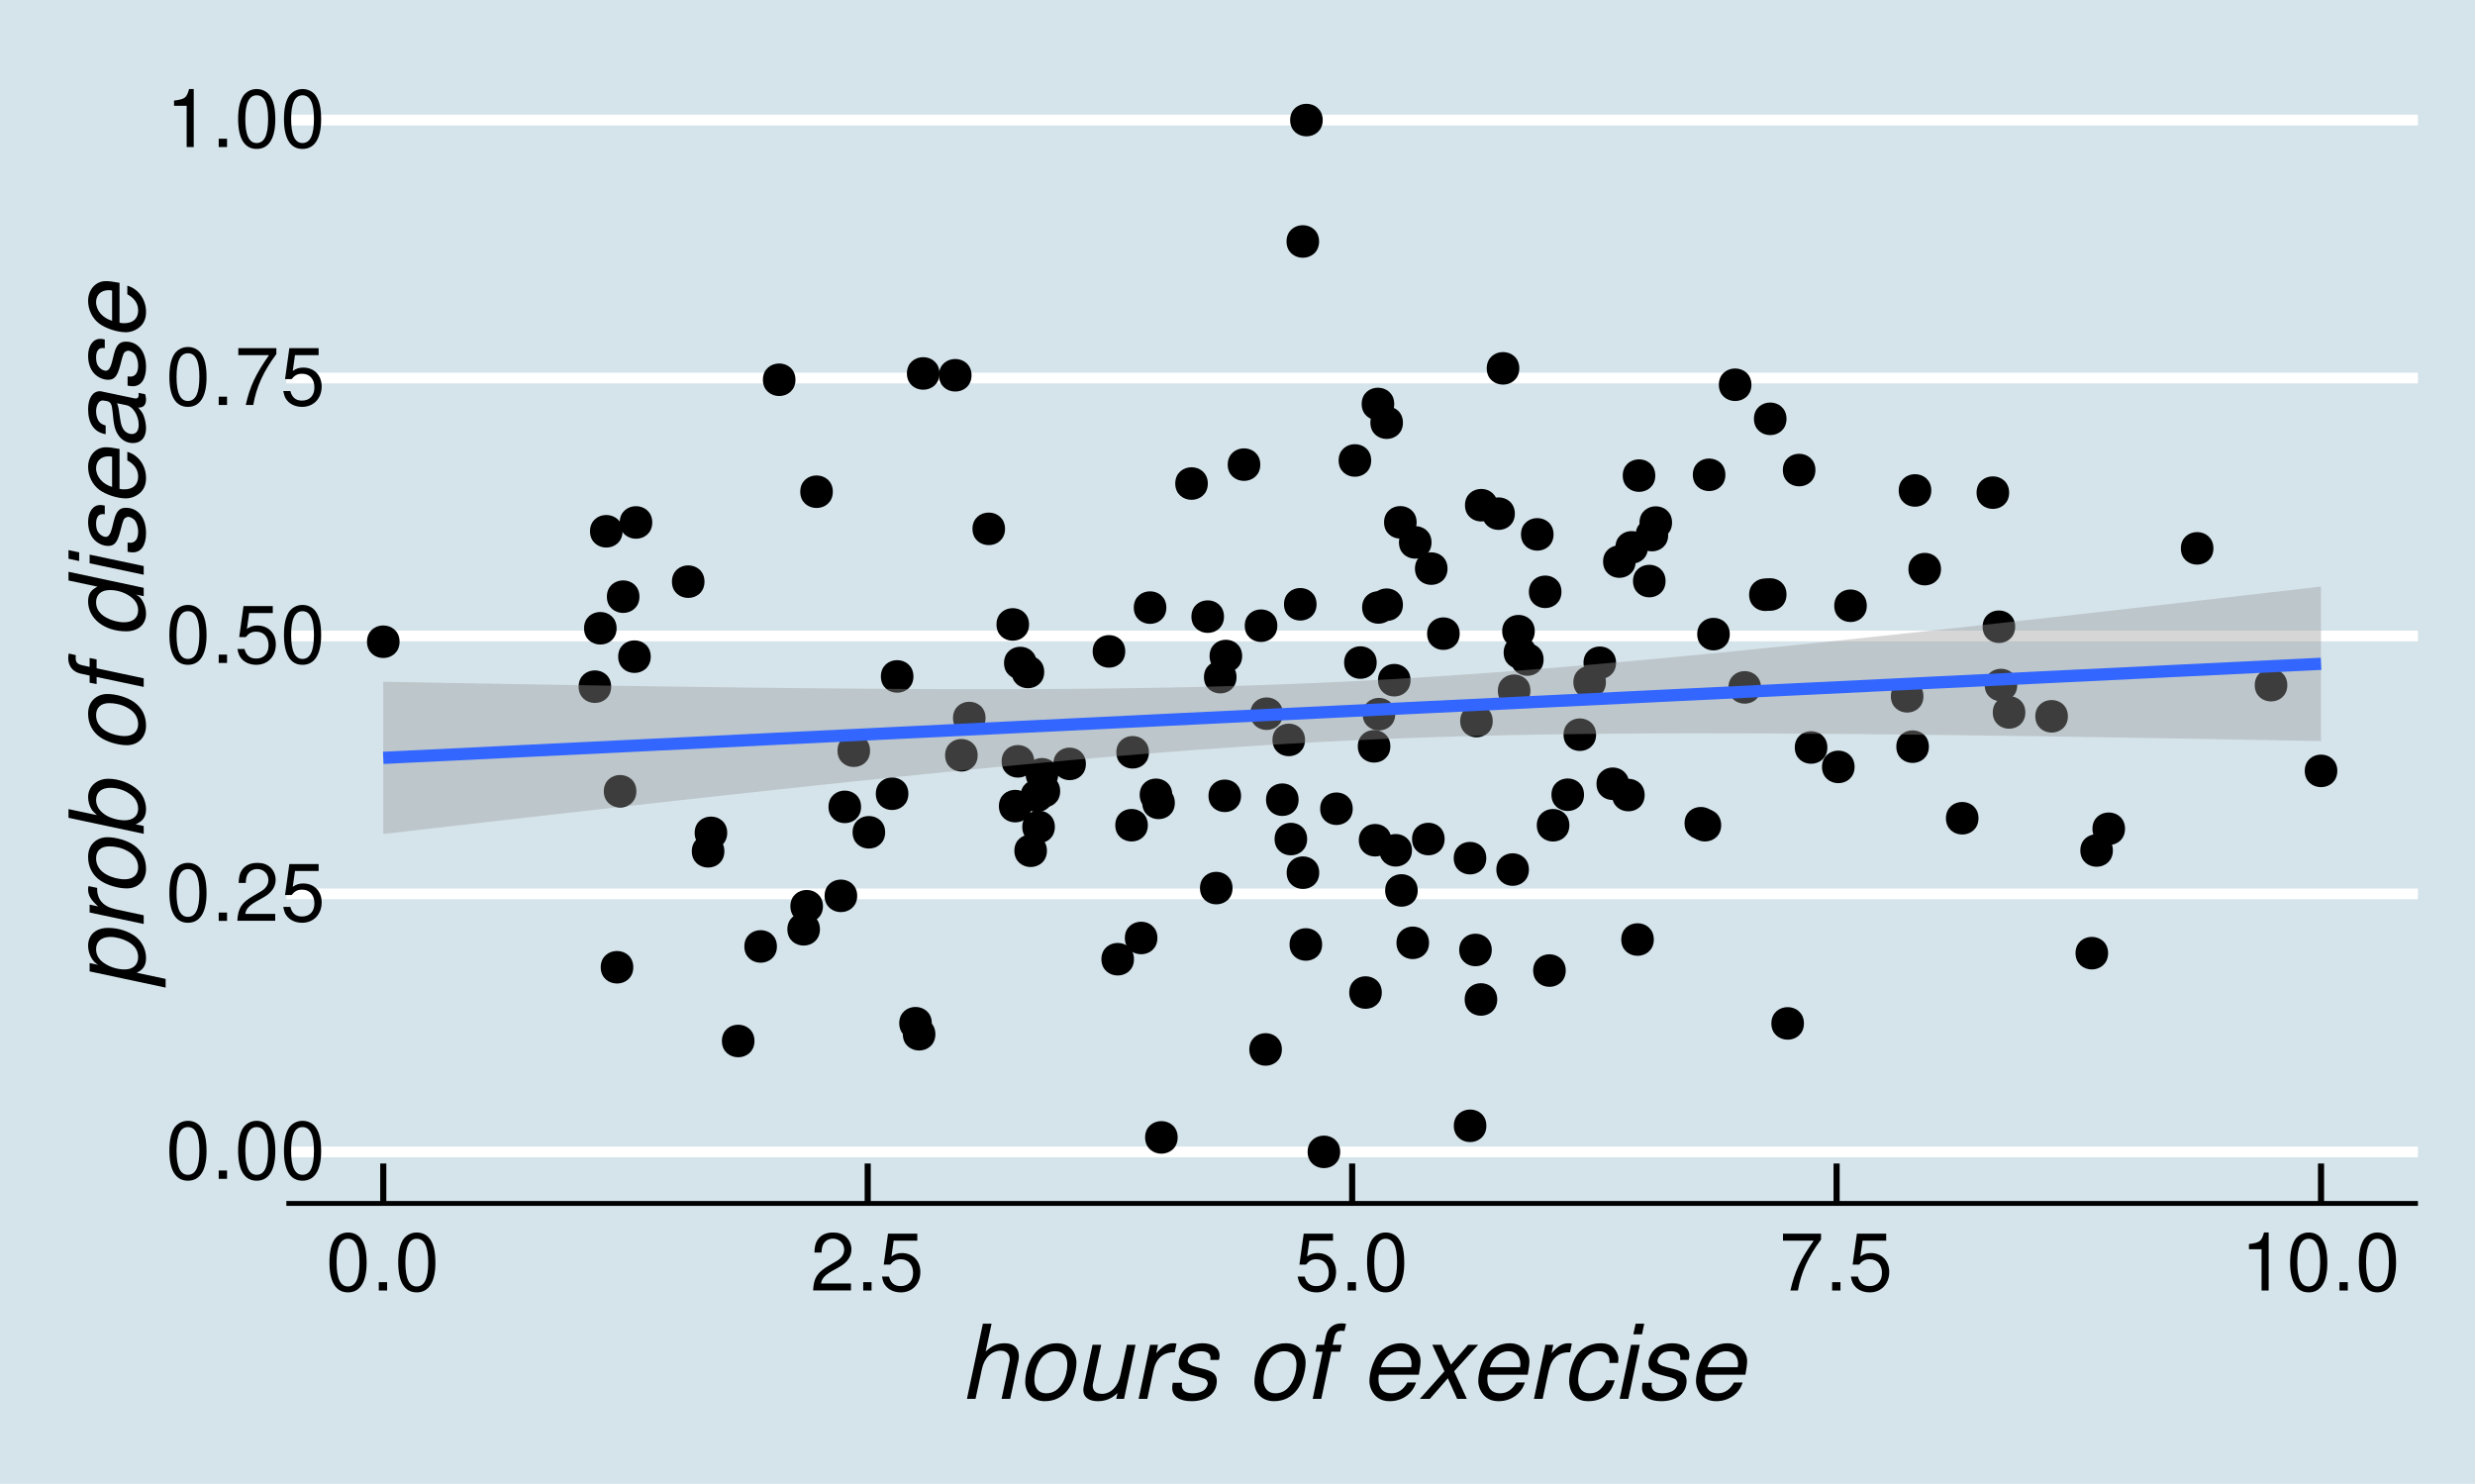 <?xml version="1.0" encoding="UTF-8"?>
<svg xmlns="http://www.w3.org/2000/svg" xmlns:xlink="http://www.w3.org/1999/xlink" width="432pt" height="259pt" viewBox="0 0 432 259" version="1.1">
<defs>
<g>
<symbol overflow="visible" id="glyph0-0">
<path style="stroke:none;" d=""/>
</symbol>
<symbol overflow="visible" id="glyph0-1">
<path style="stroke:none;" d="M 3.844 -10.125 C 2.922 -10.125 2.094 -9.703 1.562 -9.016 C 0.922 -8.125 0.609 -6.781 0.609 -4.906 C 0.609 -1.484 1.719 0.328 3.844 0.328 C 5.953 0.328 7.094 -1.484 7.094 -4.812 C 7.094 -6.781 6.797 -8.094 6.125 -9.016 C 5.609 -9.719 4.781 -10.125 3.844 -10.125 Z M 3.844 -9.031 C 5.188 -9.031 5.844 -7.672 5.844 -4.922 C 5.844 -2.047 5.188 -0.703 3.828 -0.703 C 2.516 -0.703 1.859 -2.094 1.859 -4.891 C 1.859 -7.672 2.516 -9.031 3.844 -9.031 Z M 3.844 -9.031 "/>
</symbol>
<symbol overflow="visible" id="glyph0-2">
<path style="stroke:none;" d="M 2.672 -1.453 L 1.219 -1.453 L 1.219 0 L 2.672 0 Z M 2.672 -1.453 "/>
</symbol>
<symbol overflow="visible" id="glyph0-3">
<path style="stroke:none;" d="M 7.078 -1.219 L 1.859 -1.219 C 1.984 -2.062 2.438 -2.594 3.656 -3.328 L 5.047 -4.109 C 6.438 -4.891 7.156 -5.922 7.156 -7.172 C 7.156 -8.016 6.812 -8.797 6.234 -9.344 C 5.641 -9.875 4.906 -10.125 3.969 -10.125 C 2.719 -10.125 1.781 -9.672 1.234 -8.812 C 0.875 -8.281 0.734 -7.641 0.703 -6.625 L 1.938 -6.625 C 1.969 -7.312 2.062 -7.719 2.219 -8.047 C 2.547 -8.672 3.188 -9.047 3.938 -9.047 C 5.047 -9.047 5.891 -8.234 5.891 -7.141 C 5.891 -6.328 5.438 -5.625 4.547 -5.125 L 3.266 -4.375 C 1.188 -3.172 0.594 -2.219 0.469 -0.016 L 7.078 -0.016 Z M 7.078 -1.219 "/>
</symbol>
<symbol overflow="visible" id="glyph0-4">
<path style="stroke:none;" d="M 6.656 -9.922 L 1.547 -9.922 L 0.797 -4.516 L 1.938 -4.516 C 2.5 -5.203 2.984 -5.453 3.766 -5.453 C 5.094 -5.453 5.922 -4.531 5.922 -3.062 C 5.922 -1.641 5.094 -0.766 3.75 -0.766 C 2.672 -0.766 2.016 -1.312 1.719 -2.438 L 0.484 -2.438 C 0.656 -1.625 0.797 -1.234 1.094 -0.875 C 1.656 -0.109 2.656 0.328 3.781 0.328 C 5.781 0.328 7.188 -1.141 7.188 -3.234 C 7.188 -5.188 5.875 -6.531 3.969 -6.531 C 3.281 -6.531 2.719 -6.359 2.141 -5.938 L 2.531 -8.703 L 6.656 -8.703 Z M 6.656 -9.922 "/>
</symbol>
<symbol overflow="visible" id="glyph0-5">
<path style="stroke:none;" d="M 7.281 -9.922 L 0.641 -9.922 L 0.641 -8.703 L 6 -8.703 C 3.641 -5.328 2.672 -3.266 1.938 0 L 3.25 0 C 3.797 -3.172 5.047 -5.906 7.281 -8.891 Z M 7.281 -9.922 "/>
</symbol>
<symbol overflow="visible" id="glyph0-6">
<path style="stroke:none;" d="M 3.625 -7.203 L 3.625 0 L 4.859 0 L 4.859 -10.125 L 4.047 -10.125 C 3.609 -8.562 3.328 -8.359 1.422 -8.109 L 1.422 -7.203 Z M 3.625 -7.203 "/>
</symbol>
<symbol overflow="visible" id="glyph1-0">
<path style="stroke:none;" d=""/>
</symbol>
<symbol overflow="visible" id="glyph1-1">
<path style="stroke:none;" d="M 4.047 -13.125 L 1.266 0 L 2.766 0 L 3.875 -5.203 C 4.297 -7.188 5.562 -8.406 7.203 -8.406 C 8.125 -8.406 8.734 -7.797 8.734 -6.875 C 8.734 -6.656 8.734 -6.656 8.625 -6.172 L 7.312 0 L 8.812 0 L 10.266 -6.766 C 10.312 -7 10.328 -7.219 10.328 -7.438 C 10.328 -8.859 9.438 -9.703 7.906 -9.703 C 6.547 -9.703 5.688 -9.328 4.531 -8.266 L 5.562 -13.125 Z M 4.047 -13.125 "/>
</symbol>
<symbol overflow="visible" id="glyph1-2">
<path style="stroke:none;" d="M 6.906 -9.703 C 5.234 -9.703 3.766 -8.953 2.844 -7.609 C 2.031 -6.469 1.438 -4.484 1.438 -2.953 C 1.438 -0.953 2.828 0.406 4.844 0.406 C 6.562 0.406 7.938 -0.281 8.953 -1.672 C 9.781 -2.812 10.375 -4.766 10.375 -6.344 C 10.375 -7.297 10.016 -8.203 9.375 -8.812 C 8.766 -9.406 7.953 -9.703 6.906 -9.703 Z M 6.672 -8.312 C 8.016 -8.312 8.781 -7.469 8.781 -6 C 8.781 -4.938 8.5 -3.766 7.984 -2.859 C 7.312 -1.625 6.344 -0.969 5.094 -0.969 C 3.812 -0.969 3.031 -1.859 3.031 -3.312 C 3.031 -4.359 3.328 -5.531 3.812 -6.422 C 4.469 -7.656 5.484 -8.312 6.672 -8.312 Z M 6.672 -8.312 "/>
</symbol>
<symbol overflow="visible" id="glyph1-3">
<path style="stroke:none;" d="M 8.688 0 L 10.688 -9.438 L 9.188 -9.438 L 8.047 -4.094 C 7.625 -2.141 6.375 -0.875 4.828 -0.875 C 3.828 -0.875 3.219 -1.406 3.219 -2.266 C 3.219 -2.406 3.234 -2.578 3.281 -2.75 L 4.703 -9.438 L 3.188 -9.438 L 1.641 -2.156 C 1.609 -1.984 1.578 -1.781 1.578 -1.547 C 1.578 -0.328 2.516 0.406 4.062 0.406 C 5.469 0.406 6.5 -0.016 7.547 -1.031 L 7.328 0 Z M 8.688 0 "/>
</symbol>
<symbol overflow="visible" id="glyph1-4">
<path style="stroke:none;" d="M 3.234 -9.438 L 1.234 0 L 2.75 0 L 3.797 -4.891 C 4.266 -7.094 5.547 -8.188 7.531 -8.125 L 7.844 -9.641 C 7.609 -9.688 7.469 -9.703 7.266 -9.703 C 6.234 -9.703 5.438 -9.234 4.297 -7.953 L 4.609 -9.438 Z M 3.234 -9.438 "/>
</symbol>
<symbol overflow="visible" id="glyph1-5">
<path style="stroke:none;" d="M 9.25 -6.797 C 9.344 -7.188 9.359 -7.344 9.359 -7.578 C 9.359 -8.844 8.172 -9.703 6.406 -9.703 C 5.125 -9.703 4.031 -9.328 3.297 -8.625 C 2.625 -7.984 2.219 -7.062 2.219 -6.203 C 2.219 -5.109 2.844 -4.594 4.703 -4.109 L 6.031 -3.766 C 6.625 -3.594 6.891 -3.484 7.062 -3.297 C 7.188 -3.125 7.297 -2.859 7.297 -2.703 C 7.297 -2.359 7.016 -1.812 6.719 -1.578 C 6.266 -1.203 5.484 -0.969 4.719 -0.969 C 3.453 -0.969 2.766 -1.453 2.766 -2.359 C 2.766 -2.469 2.797 -2.625 2.812 -2.812 L 1.203 -2.812 C 1.109 -2.391 1.094 -2.172 1.094 -1.891 C 1.094 -0.453 2.344 0.406 4.453 0.406 C 7.125 0.406 8.875 -0.969 8.875 -3.109 C 8.875 -4.219 8.281 -4.781 6.703 -5.188 L 5.328 -5.531 C 4.312 -5.781 3.797 -6.141 3.797 -6.609 C 3.797 -6.969 4.016 -7.422 4.344 -7.719 C 4.766 -8.141 5.312 -8.312 6.109 -8.312 C 7.156 -8.312 7.766 -7.922 7.766 -7.203 C 7.766 -7.094 7.766 -6.953 7.734 -6.797 Z M 9.25 -6.797 "/>
</symbol>
<symbol overflow="visible" id="glyph1-6">
<path style="stroke:none;" d=""/>
</symbol>
<symbol overflow="visible" id="glyph1-7">
<path style="stroke:none;" d="M 6.656 -9.438 L 5.109 -9.438 L 5.375 -10.672 C 5.578 -11.594 5.891 -11.875 6.672 -11.875 C 6.797 -11.875 6.938 -11.875 7.156 -11.844 L 7.438 -13.078 C 7.109 -13.156 6.906 -13.172 6.625 -13.172 C 5.234 -13.172 4.234 -12.359 3.938 -11.031 L 3.594 -9.438 L 2.344 -9.438 L 2.094 -8.219 L 3.344 -8.219 L 1.609 0 L 3.109 0 L 4.859 -8.219 L 6.406 -8.219 Z M 6.656 -9.438 "/>
</symbol>
<symbol overflow="visible" id="glyph1-8">
<path style="stroke:none;" d="M 10.141 -4.219 C 10.391 -5.609 10.438 -6.047 10.438 -6.625 C 10.438 -8.375 8.953 -9.703 7 -9.703 C 5.438 -9.703 3.938 -8.969 3.031 -7.766 C 2.172 -6.625 1.516 -4.594 1.516 -3.109 C 1.516 -2.141 1.938 -1.156 2.625 -0.484 C 3.266 0.125 4.047 0.406 5.078 0.406 C 7.234 0.406 9.094 -0.922 9.641 -2.859 L 8.141 -2.859 C 7.484 -1.625 6.531 -0.969 5.328 -0.969 C 3.906 -0.969 3.094 -1.859 3.094 -3.391 C 3.094 -3.781 3.109 -3.938 3.188 -4.219 Z M 3.516 -5.516 C 3.984 -7.156 5.312 -8.312 6.766 -8.312 C 8.047 -8.312 8.859 -7.453 8.859 -6.109 C 8.859 -5.938 8.844 -5.797 8.797 -5.516 Z M 3.516 -5.516 "/>
</symbol>
<symbol overflow="visible" id="glyph1-9">
<path style="stroke:none;" d="M 6.297 -4.812 L 10.5 -9.438 L 8.75 -9.438 L 5.734 -5.969 L 4.156 -9.438 L 2.484 -9.438 L 4.609 -4.812 L 0.312 0 L 2.062 0 L 5.203 -3.594 L 6.828 0 L 8.516 0 Z M 6.297 -4.812 "/>
</symbol>
<symbol overflow="visible" id="glyph1-10">
<path style="stroke:none;" d="M 9.922 -6.266 L 9.938 -6.531 C 9.953 -6.797 9.969 -7 9.969 -7.062 C 9.969 -7.656 9.641 -8.375 9.188 -8.859 C 8.625 -9.438 7.891 -9.703 6.859 -9.703 C 5.234 -9.703 3.781 -9.016 2.828 -7.781 C 1.984 -6.672 1.375 -4.719 1.375 -3.062 C 1.375 -2.203 1.656 -1.328 2.156 -0.703 C 2.766 0.078 3.562 0.406 4.734 0.406 C 6.203 0.406 7.453 -0.109 8.281 -1.078 C 8.75 -1.625 9.031 -2.234 9.328 -3.234 L 7.812 -3.234 C 7.266 -1.766 6.281 -0.969 4.984 -0.969 C 3.719 -0.969 2.953 -1.859 2.953 -3.266 C 2.953 -4.406 3.328 -5.781 3.922 -6.719 C 4.609 -7.781 5.484 -8.312 6.594 -8.312 C 7.719 -8.312 8.422 -7.688 8.422 -6.656 C 8.422 -6.547 8.422 -6.422 8.406 -6.266 Z M 9.922 -6.266 "/>
</symbol>
<symbol overflow="visible" id="glyph1-11">
<path style="stroke:none;" d="M 4.703 -9.438 L 3.188 -9.438 L 1.188 0 L 2.703 0 Z M 5.484 -13.125 L 3.984 -13.125 L 3.578 -11.266 L 5.094 -11.266 Z M 5.484 -13.125 "/>
</symbol>
<symbol overflow="visible" id="glyph2-0">
<path style="stroke:none;" d=""/>
</symbol>
<symbol overflow="visible" id="glyph2-1">
<path style="stroke:none;" d="M 3.828 -0.125 L 3.828 -1.641 L -1.219 -2.719 C -0.047 -3.281 0.406 -4.016 0.406 -5.297 C 0.406 -6.703 -0.234 -8.047 -1.344 -8.969 C -2.562 -9.938 -4.406 -10.547 -6.188 -10.547 C -8.359 -10.547 -9.703 -9.344 -9.703 -7.422 C -9.703 -6.016 -8.922 -4.578 -7.922 -4.094 L -9.438 -4.406 L -9.438 -2.953 Z M -8.312 -6.828 C -8.312 -8.172 -7.391 -8.969 -5.828 -8.969 C -4.844 -8.969 -3.688 -8.656 -2.797 -8.172 C -1.562 -7.5 -0.969 -6.609 -0.969 -5.438 C -0.969 -4.109 -1.875 -3.297 -3.312 -3.297 C -4.391 -3.297 -5.562 -3.594 -6.5 -4.141 C -7.703 -4.812 -8.312 -5.703 -8.312 -6.828 Z M -8.312 -6.828 "/>
</symbol>
<symbol overflow="visible" id="glyph2-2">
<path style="stroke:none;" d="M -9.438 -3.234 L 0 -1.234 L 0 -2.75 L -4.891 -3.797 C -7.094 -4.266 -8.188 -5.547 -8.125 -7.531 L -9.641 -7.844 C -9.688 -7.609 -9.703 -7.469 -9.703 -7.266 C -9.703 -6.234 -9.234 -5.438 -7.953 -4.297 L -9.438 -4.609 Z M -9.438 -3.234 "/>
</symbol>
<symbol overflow="visible" id="glyph2-3">
<path style="stroke:none;" d="M -9.703 -6.906 C -9.703 -5.234 -8.953 -3.766 -7.609 -2.844 C -6.469 -2.031 -4.484 -1.438 -2.953 -1.438 C -0.953 -1.438 0.406 -2.828 0.406 -4.844 C 0.406 -6.562 -0.281 -7.938 -1.672 -8.953 C -2.812 -9.781 -4.766 -10.375 -6.344 -10.375 C -7.297 -10.375 -8.203 -10.016 -8.812 -9.375 C -9.406 -8.766 -9.703 -7.953 -9.703 -6.906 Z M -8.312 -6.672 C -8.312 -8.016 -7.469 -8.781 -6 -8.781 C -4.938 -8.781 -3.766 -8.5 -2.859 -7.984 C -1.625 -7.312 -0.969 -6.344 -0.969 -5.094 C -0.969 -3.812 -1.859 -3.031 -3.312 -3.031 C -4.359 -3.031 -5.531 -3.328 -6.422 -3.812 C -7.656 -4.469 -8.312 -5.484 -8.312 -6.672 Z M -8.312 -6.672 "/>
</symbol>
<symbol overflow="visible" id="glyph2-4">
<path style="stroke:none;" d="M -13.125 -3.766 L 0 -0.969 L 0 -2.328 L -1.406 -2.625 C -0.109 -3.203 0.406 -3.953 0.406 -5.297 C 0.406 -6.5 -0.125 -7.781 -0.984 -8.594 C -2.266 -9.797 -4.312 -10.578 -6.172 -10.578 C -8.188 -10.578 -9.703 -9.219 -9.703 -7.391 C -9.703 -6.656 -9.484 -5.875 -9.156 -5.328 C -8.984 -5.016 -8.766 -4.781 -8.172 -4.234 L -13.125 -5.281 Z M -8.312 -6.891 C -8.312 -8.203 -7.375 -9 -5.828 -9 C -4.781 -9 -3.656 -8.688 -2.797 -8.172 C -1.562 -7.438 -0.969 -6.5 -0.969 -5.328 C -0.969 -4.109 -1.875 -3.328 -3.297 -3.328 C -4.406 -3.328 -5.641 -3.656 -6.5 -4.156 C -7.688 -4.859 -8.312 -5.812 -8.312 -6.891 Z M -8.312 -6.891 "/>
</symbol>
<symbol overflow="visible" id="glyph2-5">
<path style="stroke:none;" d=""/>
</symbol>
<symbol overflow="visible" id="glyph2-6">
<path style="stroke:none;" d="M -9.438 -6.656 L -9.438 -5.109 L -10.672 -5.375 C -11.594 -5.578 -11.875 -5.891 -11.875 -6.672 C -11.875 -6.797 -11.875 -6.938 -11.844 -7.156 L -13.078 -7.438 C -13.156 -7.109 -13.172 -6.906 -13.172 -6.625 C -13.172 -5.234 -12.359 -4.234 -11.031 -3.938 L -9.438 -3.594 L -9.438 -2.344 L -8.219 -2.094 L -8.219 -3.344 L 0 -1.609 L 0 -3.109 L -8.219 -4.859 L -8.219 -6.406 Z M -9.438 -6.656 "/>
</symbol>
<symbol overflow="visible" id="glyph2-7">
<path style="stroke:none;" d="M -13.125 -11.703 L -13.125 -10.188 L -8.062 -9.109 C -9.234 -8.531 -9.703 -7.812 -9.703 -6.531 C -9.703 -3.547 -6.859 -1.312 -3.062 -1.312 C -0.953 -1.312 0.406 -2.516 0.406 -4.391 C 0.406 -5.188 0.188 -6 -0.266 -6.719 C -0.594 -7.25 -0.859 -7.484 -1.375 -7.734 L 0 -7.453 L 0 -8.906 Z M -8.312 -6.391 C -8.312 -7.734 -7.422 -8.516 -5.891 -8.516 C -4.812 -8.516 -3.719 -8.219 -2.797 -7.688 C -1.578 -6.984 -0.969 -6.109 -0.969 -5 C -0.969 -3.672 -1.875 -2.891 -3.422 -2.891 C -4.453 -2.891 -5.578 -3.188 -6.5 -3.688 C -7.734 -4.375 -8.312 -5.234 -8.312 -6.391 Z M -8.312 -6.391 "/>
</symbol>
<symbol overflow="visible" id="glyph2-8">
<path style="stroke:none;" d="M -9.438 -4.703 L -9.438 -3.188 L 0 -1.188 L 0 -2.703 Z M -13.125 -5.484 L -13.125 -3.984 L -11.266 -3.578 L -11.266 -5.094 Z M -13.125 -5.484 "/>
</symbol>
<symbol overflow="visible" id="glyph2-9">
<path style="stroke:none;" d="M -6.797 -9.25 C -7.188 -9.344 -7.344 -9.359 -7.578 -9.359 C -8.844 -9.359 -9.703 -8.172 -9.703 -6.406 C -9.703 -5.125 -9.328 -4.031 -8.625 -3.297 C -7.984 -2.625 -7.062 -2.219 -6.203 -2.219 C -5.109 -2.219 -4.594 -2.844 -4.109 -4.703 L -3.766 -6.031 C -3.594 -6.625 -3.484 -6.891 -3.297 -7.062 C -3.125 -7.188 -2.859 -7.297 -2.703 -7.297 C -2.359 -7.297 -1.812 -7.016 -1.578 -6.719 C -1.203 -6.266 -0.969 -5.484 -0.969 -4.719 C -0.969 -3.453 -1.453 -2.766 -2.359 -2.766 C -2.469 -2.766 -2.625 -2.797 -2.812 -2.812 L -2.812 -1.203 C -2.391 -1.109 -2.172 -1.094 -1.891 -1.094 C -0.453 -1.094 0.406 -2.344 0.406 -4.453 C 0.406 -7.125 -0.969 -8.875 -3.109 -8.875 C -4.219 -8.875 -4.781 -8.281 -5.188 -6.703 L -5.531 -5.328 C -5.781 -4.312 -6.141 -3.797 -6.609 -3.797 C -6.969 -3.797 -7.422 -4.016 -7.719 -4.344 C -8.141 -4.766 -8.312 -5.312 -8.312 -6.109 C -8.312 -7.156 -7.922 -7.766 -7.203 -7.766 C -7.094 -7.766 -6.953 -7.766 -6.797 -7.734 Z M -6.797 -9.25 "/>
</symbol>
<symbol overflow="visible" id="glyph2-10">
<path style="stroke:none;" d="M -4.219 -10.141 C -5.609 -10.391 -6.047 -10.438 -6.625 -10.438 C -8.375 -10.438 -9.703 -8.953 -9.703 -7 C -9.703 -5.438 -8.969 -3.938 -7.766 -3.031 C -6.625 -2.172 -4.594 -1.516 -3.109 -1.516 C -2.141 -1.516 -1.156 -1.938 -0.484 -2.625 C 0.125 -3.266 0.406 -4.047 0.406 -5.078 C 0.406 -7.234 -0.922 -9.094 -2.859 -9.641 L -2.859 -8.141 C -1.625 -7.484 -0.969 -6.531 -0.969 -5.328 C -0.969 -3.906 -1.859 -3.094 -3.391 -3.094 C -3.781 -3.094 -3.938 -3.109 -4.219 -3.188 Z M -5.516 -3.516 C -7.156 -3.984 -8.312 -5.312 -8.312 -6.766 C -8.312 -8.047 -7.453 -8.859 -6.109 -8.859 C -5.938 -8.859 -5.797 -8.844 -5.516 -8.797 Z M -5.516 -3.516 "/>
</symbol>
<symbol overflow="visible" id="glyph2-11">
<path style="stroke:none;" d="M -0.922 -9.938 C -0.875 -9.781 -0.875 -9.703 -0.875 -9.625 C -0.875 -9.156 -1.047 -8.953 -1.406 -8.953 C -1.453 -8.953 -1.531 -8.953 -1.578 -8.969 L -7 -10.109 C -7.484 -10.219 -7.484 -10.219 -7.672 -10.219 C -8.891 -10.219 -9.703 -8.984 -9.703 -7.094 C -9.703 -4.578 -8.641 -3.062 -6.641 -2.719 L -6.641 -4.234 C -7.141 -4.391 -7.391 -4.516 -7.656 -4.766 C -8.062 -5.172 -8.312 -5.922 -8.312 -6.703 C -8.312 -7.781 -7.828 -8.609 -7.156 -8.609 C -7.094 -8.609 -6.969 -8.594 -6.828 -8.562 L -6.5 -8.516 C -5.766 -8.359 -5.562 -8.016 -5.438 -6.703 C -5.219 -4.281 -5.047 -3.531 -4.484 -2.641 C -3.891 -1.703 -2.938 -1.172 -1.891 -1.172 C -0.453 -1.172 0.406 -2.141 0.406 -3.75 C 0.406 -4.406 0.281 -5.125 0.047 -5.797 C -0.141 -6.359 -0.328 -6.641 -0.969 -7.375 L -0.781 -7.375 C -0.016 -7.375 0.406 -7.891 0.406 -8.75 C 0.406 -8.969 0.406 -9.016 0.312 -9.453 C 0.312 -9.484 0.266 -9.594 0.25 -9.703 Z M -2.953 -7.766 C -1.844 -7.531 -0.875 -5.938 -0.875 -4.359 C -0.875 -3.328 -1.312 -2.75 -2.062 -2.75 C -2.656 -2.75 -3.266 -3.094 -3.578 -3.641 C -3.859 -4.062 -4 -4.594 -4.125 -5.484 C -4.359 -7.188 -4.375 -7.328 -4.641 -8.125 Z M -2.953 -7.766 "/>
</symbol>
</g>
<clipPath id="clip1">
  <path d="M 49.984 200 L 422.035 200 L 422.035 202 L 49.984 202 Z M 49.984 200 "/>
</clipPath>
<clipPath id="clip2">
  <path d="M 49.984 155 L 422.035 155 L 422.035 157 L 49.984 157 Z M 49.984 155 "/>
</clipPath>
<clipPath id="clip3">
  <path d="M 49.984 110 L 422.035 110 L 422.035 112 L 49.984 112 Z M 49.984 110 "/>
</clipPath>
<clipPath id="clip4">
  <path d="M 49.984 65 L 422.035 65 L 422.035 67 L 49.984 67 Z M 49.984 65 "/>
</clipPath>
<clipPath id="clip5">
  <path d="M 49.984 20 L 422.035 20 L 422.035 22 L 49.984 22 Z M 49.984 20 "/>
</clipPath>
</defs>
<g id="surface46">
<rect x="0" y="0" width="432" height="259" style="fill:rgb(100%,100%,100%);fill-opacity:1;stroke:none;"/>
<rect x="0" y="0" width="432" height="259" style="fill:rgb(83.529%,89.412%,92.157%);fill-opacity:1;stroke:none;"/>
<g clip-path="url(#clip1)" clip-rule="nonzero">
<path style="fill:none;stroke-width:1.867;stroke-linecap:butt;stroke-linejoin:round;stroke:rgb(100%,100%,100%);stroke-opacity:1;stroke-miterlimit:10;" d="M 49.984 201.055 L 422.039 201.055 "/>
</g>
<g clip-path="url(#clip2)" clip-rule="nonzero">
<path style="fill:none;stroke-width:1.867;stroke-linecap:butt;stroke-linejoin:round;stroke:rgb(100%,100%,100%);stroke-opacity:1;stroke-miterlimit:10;" d="M 49.984 156.031 L 422.039 156.031 "/>
</g>
<g clip-path="url(#clip3)" clip-rule="nonzero">
<path style="fill:none;stroke-width:1.867;stroke-linecap:butt;stroke-linejoin:round;stroke:rgb(100%,100%,100%);stroke-opacity:1;stroke-miterlimit:10;" d="M 49.984 111.008 L 422.039 111.008 "/>
</g>
<g clip-path="url(#clip4)" clip-rule="nonzero">
<path style="fill:none;stroke-width:1.867;stroke-linecap:butt;stroke-linejoin:round;stroke:rgb(100%,100%,100%);stroke-opacity:1;stroke-miterlimit:10;" d="M 49.984 65.984 L 422.039 65.984 "/>
</g>
<g clip-path="url(#clip5)" clip-rule="nonzero">
<path style="fill:none;stroke-width:1.867;stroke-linecap:butt;stroke-linejoin:round;stroke:rgb(100%,100%,100%);stroke-opacity:1;stroke-miterlimit:10;" d="M 49.984 20.961 L 422.039 20.961 "/>
</g>
<path style="fill-rule:nonzero;fill:rgb(0%,0%,0%);fill-opacity:1;stroke-width:0.709;stroke-linecap:round;stroke-linejoin:round;stroke:rgb(0%,0%,0%);stroke-opacity:1;stroke-miterlimit:10;" d="M 180.16 132.887 C 180.16 136.207 175.184 136.207 175.184 132.887 C 175.184 129.57 180.16 129.57 180.16 132.887 "/>
<path style="fill-rule:nonzero;fill:rgb(0%,0%,0%);fill-opacity:1;stroke-width:0.709;stroke-linecap:round;stroke-linejoin:round;stroke:rgb(0%,0%,0%);stroke-opacity:1;stroke-miterlimit:10;" d="M 229.91 152.324 C 229.91 155.641 224.934 155.641 224.934 152.324 C 224.934 149.004 229.91 149.004 229.91 152.324 "/>
<path style="fill-rule:nonzero;fill:rgb(0%,0%,0%);fill-opacity:1;stroke-width:0.709;stroke-linecap:round;stroke-linejoin:round;stroke:rgb(0%,0%,0%);stroke-opacity:1;stroke-miterlimit:10;" d="M 111.258 104.148 C 111.258 107.465 106.281 107.465 106.281 104.148 C 106.281 100.828 111.258 100.828 111.258 104.148 "/>
<path style="fill-rule:nonzero;fill:rgb(0%,0%,0%);fill-opacity:1;stroke-width:0.709;stroke-linecap:round;stroke-linejoin:round;stroke:rgb(0%,0%,0%);stroke-opacity:1;stroke-miterlimit:10;" d="M 154.145 145.273 C 154.145 148.59 149.168 148.59 149.168 145.273 C 149.168 141.957 154.145 141.957 154.145 145.273 "/>
<path style="fill-rule:nonzero;fill:rgb(0%,0%,0%);fill-opacity:1;stroke-width:0.709;stroke-linecap:round;stroke-linejoin:round;stroke:rgb(0%,0%,0%);stroke-opacity:1;stroke-miterlimit:10;" d="M 159.082 118.07 C 159.082 121.387 154.105 121.387 154.105 118.07 C 154.105 114.75 159.082 114.75 159.082 118.07 "/>
<path style="fill-rule:nonzero;fill:rgb(0%,0%,0%);fill-opacity:1;stroke-width:0.709;stroke-linecap:round;stroke-linejoin:round;stroke:rgb(0%,0%,0%);stroke-opacity:1;stroke-miterlimit:10;" d="M 158.199 138.543 C 158.199 141.863 153.223 141.863 153.223 138.543 C 153.223 135.227 158.199 135.227 158.199 138.543 "/>
<path style="fill-rule:nonzero;fill:rgb(0%,0%,0%);fill-opacity:1;stroke-width:0.709;stroke-linecap:round;stroke-linejoin:round;stroke:rgb(0%,0%,0%);stroke-opacity:1;stroke-miterlimit:10;" d="M 106.324 119.855 C 106.324 123.176 101.348 123.176 101.348 119.855 C 101.348 116.539 106.324 116.539 106.324 119.855 "/>
<path style="fill-rule:nonzero;fill:rgb(0%,0%,0%);fill-opacity:1;stroke-width:0.709;stroke-linecap:round;stroke-linejoin:round;stroke:rgb(0%,0%,0%);stroke-opacity:1;stroke-miterlimit:10;" d="M 216.266 138.91 C 216.266 142.227 211.289 142.227 211.289 138.91 C 211.289 135.59 216.266 135.59 216.266 138.91 "/>
<path style="fill-rule:nonzero;fill:rgb(0%,0%,0%);fill-opacity:1;stroke-width:0.709;stroke-linecap:round;stroke-linejoin:round;stroke:rgb(0%,0%,0%);stroke-opacity:1;stroke-miterlimit:10;" d="M 266.512 151.777 C 266.512 155.098 261.535 155.098 261.535 151.777 C 261.535 148.461 266.512 148.461 266.512 151.777 "/>
<path style="fill-rule:nonzero;fill:rgb(0%,0%,0%);fill-opacity:1;stroke-width:0.709;stroke-linecap:round;stroke-linejoin:round;stroke:rgb(0%,0%,0%);stroke-opacity:1;stroke-miterlimit:10;" d="M 181.91 117.289 C 181.91 120.605 176.934 120.605 176.934 117.289 C 176.934 113.969 181.91 113.969 181.91 117.289 "/>
<path style="fill-rule:nonzero;fill:rgb(0%,0%,0%);fill-opacity:1;stroke-width:0.709;stroke-linecap:round;stroke-linejoin:round;stroke:rgb(0%,0%,0%);stroke-opacity:1;stroke-miterlimit:10;" d="M 162.914 180.52 C 162.914 183.84 157.938 183.84 157.938 180.52 C 157.938 177.203 162.914 177.203 162.914 180.52 "/>
<path style="fill-rule:nonzero;fill:rgb(0%,0%,0%);fill-opacity:1;stroke-width:0.709;stroke-linecap:round;stroke-linejoin:round;stroke:rgb(0%,0%,0%);stroke-opacity:1;stroke-miterlimit:10;" d="M 184.355 135.145 C 184.355 138.465 179.379 138.465 179.379 135.145 C 179.379 131.828 184.355 131.828 184.355 135.145 "/>
<path style="fill-rule:nonzero;fill:rgb(0%,0%,0%);fill-opacity:1;stroke-width:0.709;stroke-linecap:round;stroke-linejoin:round;stroke:rgb(0%,0%,0%);stroke-opacity:1;stroke-miterlimit:10;" d="M 223.391 183.176 C 223.391 186.496 218.414 186.496 218.414 183.176 C 218.414 179.859 223.391 179.859 223.391 183.176 "/>
<path style="fill-rule:nonzero;fill:rgb(0%,0%,0%);fill-opacity:1;stroke-width:0.709;stroke-linecap:round;stroke-linejoin:round;stroke:rgb(0%,0%,0%);stroke-opacity:1;stroke-miterlimit:10;" d="M 205.203 198.527 C 205.203 201.848 200.227 201.848 200.227 198.527 C 200.227 195.211 205.203 195.211 205.203 198.527 "/>
<path style="fill-rule:nonzero;fill:rgb(0%,0%,0%);fill-opacity:1;stroke-width:0.709;stroke-linecap:round;stroke-linejoin:round;stroke:rgb(0%,0%,0%);stroke-opacity:1;stroke-miterlimit:10;" d="M 247.102 155.426 C 247.102 158.742 242.125 158.742 242.125 155.426 C 242.125 152.105 247.102 152.105 247.102 155.426 "/>
<path style="fill-rule:nonzero;fill:rgb(0%,0%,0%);fill-opacity:1;stroke-width:0.709;stroke-linecap:round;stroke-linejoin:round;stroke:rgb(0%,0%,0%);stroke-opacity:1;stroke-miterlimit:10;" d="M 149.262 156.367 C 149.262 159.684 144.285 159.684 144.285 156.367 C 144.285 153.047 149.262 153.047 149.262 156.367 "/>
<path style="fill-rule:nonzero;fill:rgb(0%,0%,0%);fill-opacity:1;stroke-width:0.709;stroke-linecap:round;stroke-linejoin:round;stroke:rgb(0%,0%,0%);stroke-opacity:1;stroke-miterlimit:10;" d="M 113.23 114.617 C 113.23 117.938 108.254 117.938 108.254 114.617 C 108.254 111.301 113.23 111.301 113.23 114.617 "/>
<path style="fill-rule:nonzero;fill:rgb(0%,0%,0%);fill-opacity:1;stroke-width:0.709;stroke-linecap:round;stroke-linejoin:round;stroke:rgb(0%,0%,0%);stroke-opacity:1;stroke-miterlimit:10;" d="M 235.758 141.164 C 235.758 144.48 230.781 144.48 230.781 141.164 C 230.781 137.844 235.758 137.844 235.758 141.164 "/>
<path style="fill-rule:nonzero;fill:rgb(0%,0%,0%);fill-opacity:1;stroke-width:0.709;stroke-linecap:round;stroke-linejoin:round;stroke:rgb(0%,0%,0%);stroke-opacity:1;stroke-miterlimit:10;" d="M 242.504 146.66 C 242.504 149.977 237.527 149.977 237.527 146.66 C 237.527 143.344 242.504 143.344 242.504 146.66 "/>
<path style="fill-rule:nonzero;fill:rgb(0%,0%,0%);fill-opacity:1;stroke-width:0.709;stroke-linecap:round;stroke-linejoin:round;stroke:rgb(0%,0%,0%);stroke-opacity:1;stroke-miterlimit:10;" d="M 151.512 131.035 C 151.512 134.352 146.535 134.352 146.535 131.035 C 146.535 127.715 151.512 127.715 151.512 131.035 "/>
<path style="fill-rule:nonzero;fill:rgb(0%,0%,0%);fill-opacity:1;stroke-width:0.709;stroke-linecap:round;stroke-linejoin:round;stroke:rgb(0%,0%,0%);stroke-opacity:1;stroke-miterlimit:10;" d="M 126.578 145.371 C 126.578 148.691 121.602 148.691 121.602 145.371 C 121.602 142.055 126.578 142.055 126.578 145.371 "/>
<path style="fill-rule:nonzero;fill:rgb(0%,0%,0%);fill-opacity:1;stroke-width:0.709;stroke-linecap:round;stroke-linejoin:round;stroke:rgb(0%,0%,0%);stroke-opacity:1;stroke-miterlimit:10;" d="M 122.613 101.523 C 122.613 104.844 117.637 104.844 117.637 101.523 C 117.637 98.207 122.613 98.207 122.613 101.523 "/>
<path style="fill-rule:nonzero;fill:rgb(0%,0%,0%);fill-opacity:1;stroke-width:0.709;stroke-linecap:round;stroke-linejoin:round;stroke:rgb(0%,0%,0%);stroke-opacity:1;stroke-miterlimit:10;" d="M 149.941 140.836 C 149.941 144.156 144.965 144.156 144.965 140.836 C 144.965 137.52 149.941 137.52 149.941 140.836 "/>
<path style="fill-rule:nonzero;fill:rgb(0%,0%,0%);fill-opacity:1;stroke-width:0.709;stroke-linecap:round;stroke-linejoin:round;stroke:rgb(0%,0%,0%);stroke-opacity:1;stroke-miterlimit:10;" d="M 131.336 181.699 C 131.336 185.02 126.359 185.02 126.359 181.699 C 126.359 178.383 131.336 178.383 131.336 181.699 "/>
<path style="fill-rule:nonzero;fill:rgb(0%,0%,0%);fill-opacity:1;stroke-width:0.709;stroke-linecap:round;stroke-linejoin:round;stroke:rgb(0%,0%,0%);stroke-opacity:1;stroke-miterlimit:10;" d="M 170.293 131.832 C 170.293 135.148 165.316 135.148 165.316 131.832 C 165.316 128.512 170.293 128.512 170.293 131.832 "/>
<path style="fill-rule:nonzero;fill:rgb(0%,0%,0%);fill-opacity:1;stroke-width:0.709;stroke-linecap:round;stroke-linejoin:round;stroke:rgb(0%,0%,0%);stroke-opacity:1;stroke-miterlimit:10;" d="M 126.082 148.59 C 126.082 151.906 121.105 151.906 121.105 148.59 C 121.105 145.27 126.082 145.27 126.082 148.59 "/>
<path style="fill-rule:nonzero;fill:rgb(0%,0%,0%);fill-opacity:1;stroke-width:0.709;stroke-linecap:round;stroke-linejoin:round;stroke:rgb(0%,0%,0%);stroke-opacity:1;stroke-miterlimit:10;" d="M 314.516 178.633 C 314.516 181.949 309.539 181.949 309.539 178.633 C 309.539 175.316 314.516 175.316 314.516 178.633 "/>
<path style="fill-rule:nonzero;fill:rgb(0%,0%,0%);fill-opacity:1;stroke-width:0.709;stroke-linecap:round;stroke-linejoin:round;stroke:rgb(0%,0%,0%);stroke-opacity:1;stroke-miterlimit:10;" d="M 233.57 201.055 C 233.57 204.371 228.594 204.371 228.594 201.055 C 228.594 197.738 233.57 197.738 233.57 201.055 "/>
<path style="fill-rule:nonzero;fill:rgb(0%,0%,0%);fill-opacity:1;stroke-width:0.709;stroke-linecap:round;stroke-linejoin:round;stroke:rgb(0%,0%,0%);stroke-opacity:1;stroke-miterlimit:10;" d="M 240.832 173.246 C 240.832 176.562 235.855 176.562 235.855 173.246 C 235.855 169.93 240.832 169.93 240.832 173.246 "/>
<path style="fill-rule:nonzero;fill:rgb(0%,0%,0%);fill-opacity:1;stroke-width:0.709;stroke-linecap:round;stroke-linejoin:round;stroke:rgb(0%,0%,0%);stroke-opacity:1;stroke-miterlimit:10;" d="M 230.418 164.852 C 230.418 168.172 225.441 168.172 225.441 164.852 C 225.441 161.535 230.418 161.535 230.418 164.852 "/>
<path style="fill-rule:nonzero;fill:rgb(0%,0%,0%);fill-opacity:1;stroke-width:0.709;stroke-linecap:round;stroke-linejoin:round;stroke:rgb(0%,0%,0%);stroke-opacity:1;stroke-miterlimit:10;" d="M 182.383 148.496 C 182.383 151.816 177.406 151.816 177.406 148.496 C 177.406 145.18 182.383 145.18 182.383 148.496 "/>
<path style="fill-rule:nonzero;fill:rgb(0%,0%,0%);fill-opacity:1;stroke-width:0.709;stroke-linecap:round;stroke-linejoin:round;stroke:rgb(0%,0%,0%);stroke-opacity:1;stroke-miterlimit:10;" d="M 171.672 125.332 C 171.672 128.648 166.695 128.648 166.695 125.332 C 166.695 122.016 171.672 122.016 171.672 125.332 "/>
<path style="fill-rule:nonzero;fill:rgb(0%,0%,0%);fill-opacity:1;stroke-width:0.709;stroke-linecap:round;stroke-linejoin:round;stroke:rgb(0%,0%,0%);stroke-opacity:1;stroke-miterlimit:10;" d="M 142.762 162.207 C 142.762 165.523 137.785 165.523 137.785 162.207 C 137.785 158.891 142.762 158.891 142.762 162.207 "/>
<path style="fill-rule:nonzero;fill:rgb(0%,0%,0%);fill-opacity:1;stroke-width:0.709;stroke-linecap:round;stroke-linejoin:round;stroke:rgb(0%,0%,0%);stroke-opacity:1;stroke-miterlimit:10;" d="M 110.184 168.832 C 110.184 172.148 105.207 172.148 105.207 168.832 C 105.207 165.516 110.184 165.516 110.184 168.832 "/>
<path style="fill-rule:nonzero;fill:rgb(0%,0%,0%);fill-opacity:1;stroke-width:0.709;stroke-linecap:round;stroke-linejoin:round;stroke:rgb(0%,0%,0%);stroke-opacity:1;stroke-miterlimit:10;" d="M 259.07 149.789 C 259.07 153.105 254.094 153.105 254.094 149.789 C 254.094 146.469 259.07 146.469 259.07 149.789 "/>
<path style="fill-rule:nonzero;fill:rgb(0%,0%,0%);fill-opacity:1;stroke-width:0.709;stroke-linecap:round;stroke-linejoin:round;stroke:rgb(0%,0%,0%);stroke-opacity:1;stroke-miterlimit:10;" d="M 201.668 163.723 C 201.668 167.039 196.691 167.039 196.691 163.723 C 196.691 160.406 201.668 160.406 201.668 163.723 "/>
<path style="fill-rule:nonzero;fill:rgb(0%,0%,0%);fill-opacity:1;stroke-width:0.709;stroke-linecap:round;stroke-linejoin:round;stroke:rgb(0%,0%,0%);stroke-opacity:1;stroke-miterlimit:10;" d="M 214.781 155.012 C 214.781 158.332 209.805 158.332 209.805 155.012 C 209.805 151.695 214.781 151.695 214.781 155.012 "/>
<path style="fill-rule:nonzero;fill:rgb(0%,0%,0%);fill-opacity:1;stroke-width:0.709;stroke-linecap:round;stroke-linejoin:round;stroke:rgb(0%,0%,0%);stroke-opacity:1;stroke-miterlimit:10;" d="M 143.289 158.18 C 143.289 161.496 138.312 161.496 138.312 158.18 C 138.312 154.863 143.289 154.863 143.289 158.18 "/>
<path style="fill-rule:nonzero;fill:rgb(0%,0%,0%);fill-opacity:1;stroke-width:0.709;stroke-linecap:round;stroke-linejoin:round;stroke:rgb(0%,0%,0%);stroke-opacity:1;stroke-miterlimit:10;" d="M 288.312 163.992 C 288.312 167.309 283.336 167.309 283.336 163.992 C 283.336 160.672 288.312 160.672 288.312 163.992 "/>
<path style="fill-rule:nonzero;fill:rgb(0%,0%,0%);fill-opacity:1;stroke-width:0.709;stroke-linecap:round;stroke-linejoin:round;stroke:rgb(0%,0%,0%);stroke-opacity:1;stroke-miterlimit:10;" d="M 260.027 165.812 C 260.027 169.133 255.051 169.133 255.051 165.812 C 255.051 162.496 260.027 162.496 260.027 165.812 "/>
<path style="fill-rule:nonzero;fill:rgb(0%,0%,0%);fill-opacity:1;stroke-width:0.709;stroke-linecap:round;stroke-linejoin:round;stroke:rgb(0%,0%,0%);stroke-opacity:1;stroke-miterlimit:10;" d="M 199.996 144.039 C 199.996 147.355 195.02 147.355 195.02 144.039 C 195.02 140.723 199.996 140.723 199.996 144.039 "/>
<path style="fill-rule:nonzero;fill:rgb(0%,0%,0%);fill-opacity:1;stroke-width:0.709;stroke-linecap:round;stroke-linejoin:round;stroke:rgb(0%,0%,0%);stroke-opacity:1;stroke-miterlimit:10;" d="M 107.273 109.664 C 107.273 112.98 102.297 112.98 102.297 109.664 C 102.297 106.344 107.273 106.344 107.273 109.664 "/>
<path style="fill-rule:nonzero;fill:rgb(0%,0%,0%);fill-opacity:1;stroke-width:0.709;stroke-linecap:round;stroke-linejoin:round;stroke:rgb(0%,0%,0%);stroke-opacity:1;stroke-miterlimit:10;" d="M 110.723 138.113 C 110.723 141.43 105.746 141.43 105.746 138.113 C 105.746 134.797 110.723 134.797 110.723 138.113 "/>
<path style="fill-rule:nonzero;fill:rgb(0%,0%,0%);fill-opacity:1;stroke-width:0.709;stroke-linecap:round;stroke-linejoin:round;stroke:rgb(0%,0%,0%);stroke-opacity:1;stroke-miterlimit:10;" d="M 69.387 112.012 C 69.387 115.332 64.41 115.332 64.41 112.012 C 64.41 108.695 69.387 108.695 69.387 112.012 "/>
<path style="fill-rule:nonzero;fill:rgb(0%,0%,0%);fill-opacity:1;stroke-width:0.709;stroke-linecap:round;stroke-linejoin:round;stroke:rgb(0%,0%,0%);stroke-opacity:1;stroke-miterlimit:10;" d="M 135.254 165.199 C 135.254 168.516 130.277 168.516 130.277 165.199 C 130.277 161.879 135.254 161.879 135.254 165.199 "/>
<path style="fill-rule:nonzero;fill:rgb(0%,0%,0%);fill-opacity:1;stroke-width:0.709;stroke-linecap:round;stroke-linejoin:round;stroke:rgb(0%,0%,0%);stroke-opacity:1;stroke-miterlimit:10;" d="M 197.578 167.43 C 197.578 170.746 192.602 170.746 192.602 167.43 C 192.602 164.109 197.578 164.109 197.578 167.43 "/>
<path style="fill-rule:nonzero;fill:rgb(0%,0%,0%);fill-opacity:1;stroke-width:0.709;stroke-linecap:round;stroke-linejoin:round;stroke:rgb(0%,0%,0%);stroke-opacity:1;stroke-miterlimit:10;" d="M 162.289 178.598 C 162.289 181.918 157.312 181.918 157.312 178.598 C 157.312 175.281 162.289 175.281 162.289 178.598 "/>
<path style="fill-rule:nonzero;fill:rgb(0%,0%,0%);fill-opacity:1;stroke-width:0.709;stroke-linecap:round;stroke-linejoin:round;stroke:rgb(0%,0%,0%);stroke-opacity:1;stroke-miterlimit:10;" d="M 259.086 196.504 C 259.086 199.824 254.109 199.824 254.109 196.504 C 254.109 193.188 259.086 193.188 259.086 196.504 "/>
<path style="fill-rule:nonzero;fill:rgb(0%,0%,0%);fill-opacity:1;stroke-width:0.709;stroke-linecap:round;stroke-linejoin:round;stroke:rgb(0%,0%,0%);stroke-opacity:1;stroke-miterlimit:10;" d="M 179.684 140.707 C 179.684 144.023 174.707 144.023 174.707 140.707 C 174.707 137.387 179.684 137.387 179.684 140.707 "/>
<path style="fill-rule:nonzero;fill:rgb(0%,0%,0%);fill-opacity:1;stroke-width:0.709;stroke-linecap:round;stroke-linejoin:round;stroke:rgb(0%,0%,0%);stroke-opacity:1;stroke-miterlimit:10;" d="M 179.262 108.992 C 179.262 112.309 174.285 112.309 174.285 108.992 C 174.285 105.672 179.262 105.672 179.262 108.992 "/>
<path style="fill-rule:nonzero;fill:rgb(0%,0%,0%);fill-opacity:1;stroke-width:0.709;stroke-linecap:round;stroke-linejoin:round;stroke:rgb(0%,0%,0%);stroke-opacity:1;stroke-miterlimit:10;" d="M 367.605 166.371 C 367.605 169.691 362.629 169.691 362.629 166.371 C 362.629 163.055 367.605 163.055 367.605 166.371 "/>
<path style="fill-rule:nonzero;fill:rgb(0%,0%,0%);fill-opacity:1;stroke-width:0.709;stroke-linecap:round;stroke-linejoin:round;stroke:rgb(0%,0%,0%);stroke-opacity:1;stroke-miterlimit:10;" d="M 175.07 92.309 C 175.07 95.625 170.094 95.625 170.094 92.309 C 170.094 88.992 175.07 88.992 175.07 92.309 "/>
<path style="fill-rule:nonzero;fill:rgb(0%,0%,0%);fill-opacity:1;stroke-width:0.709;stroke-linecap:round;stroke-linejoin:round;stroke:rgb(0%,0%,0%);stroke-opacity:1;stroke-miterlimit:10;" d="M 272.938 169.406 C 272.938 172.727 267.961 172.727 267.961 169.406 C 267.961 166.09 272.938 166.09 272.938 169.406 "/>
<path style="fill-rule:nonzero;fill:rgb(0%,0%,0%);fill-opacity:1;stroke-width:0.709;stroke-linecap:round;stroke-linejoin:round;stroke:rgb(0%,0%,0%);stroke-opacity:1;stroke-miterlimit:10;" d="M 260.199 125.859 C 260.199 129.18 255.223 129.18 255.223 125.859 C 255.223 122.543 260.199 122.543 260.199 125.859 "/>
<path style="fill-rule:nonzero;fill:rgb(0%,0%,0%);fill-opacity:1;stroke-width:0.709;stroke-linecap:round;stroke-linejoin:round;stroke:rgb(0%,0%,0%);stroke-opacity:1;stroke-miterlimit:10;" d="M 242.328 130.27 C 242.328 133.586 237.352 133.586 237.352 130.27 C 237.352 126.949 242.328 126.949 242.328 130.27 "/>
<path style="fill-rule:nonzero;fill:rgb(0%,0%,0%);fill-opacity:1;stroke-width:0.709;stroke-linecap:round;stroke-linejoin:round;stroke:rgb(0%,0%,0%);stroke-opacity:1;stroke-miterlimit:10;" d="M 273.57 144.047 C 273.57 147.363 268.594 147.363 268.594 144.047 C 268.594 140.73 273.57 140.73 273.57 144.047 "/>
<path style="fill-rule:nonzero;fill:rgb(0%,0%,0%);fill-opacity:1;stroke-width:0.709;stroke-linecap:round;stroke-linejoin:round;stroke:rgb(0%,0%,0%);stroke-opacity:1;stroke-miterlimit:10;" d="M 252.305 99.246 C 252.305 102.566 247.328 102.566 247.328 99.246 C 247.328 95.93 252.305 95.93 252.305 99.246 "/>
<path style="fill-rule:nonzero;fill:rgb(0%,0%,0%);fill-opacity:1;stroke-width:0.709;stroke-linecap:round;stroke-linejoin:round;stroke:rgb(0%,0%,0%);stroke-opacity:1;stroke-miterlimit:10;" d="M 368.441 148.449 C 368.441 151.766 363.465 151.766 363.465 148.449 C 363.465 145.133 368.441 145.133 368.441 148.449 "/>
<path style="fill-rule:nonzero;fill:rgb(0%,0%,0%);fill-opacity:1;stroke-width:0.709;stroke-linecap:round;stroke-linejoin:round;stroke:rgb(0%,0%,0%);stroke-opacity:1;stroke-miterlimit:10;" d="M 243.176 124.656 C 243.176 127.973 238.199 127.973 238.199 124.656 C 238.199 121.336 243.176 121.336 243.176 124.656 "/>
<path style="fill-rule:nonzero;fill:rgb(0%,0%,0%);fill-opacity:1;stroke-width:0.709;stroke-linecap:round;stroke-linejoin:round;stroke:rgb(0%,0%,0%);stroke-opacity:1;stroke-miterlimit:10;" d="M 163.629 65.184 C 163.629 68.5 158.652 68.5 158.652 65.184 C 158.652 61.867 163.629 61.867 163.629 65.184 "/>
<path style="fill-rule:nonzero;fill:rgb(0%,0%,0%);fill-opacity:1;stroke-width:0.709;stroke-linecap:round;stroke-linejoin:round;stroke:rgb(0%,0%,0%);stroke-opacity:1;stroke-miterlimit:10;" d="M 226.309 139.586 C 226.309 142.902 221.332 142.902 221.332 139.586 C 221.332 136.266 226.309 136.266 226.309 139.586 "/>
<path style="fill-rule:nonzero;fill:rgb(0%,0%,0%);fill-opacity:1;stroke-width:0.709;stroke-linecap:round;stroke-linejoin:round;stroke:rgb(0%,0%,0%);stroke-opacity:1;stroke-miterlimit:10;" d="M 219.625 81.098 C 219.625 84.414 214.648 84.414 214.648 81.098 C 214.648 77.781 219.625 77.781 219.625 81.098 "/>
<path style="fill-rule:nonzero;fill:rgb(0%,0%,0%);fill-opacity:1;stroke-width:0.709;stroke-linecap:round;stroke-linejoin:round;stroke:rgb(0%,0%,0%);stroke-opacity:1;stroke-miterlimit:10;" d="M 246.098 148.418 C 246.098 151.734 241.121 151.734 241.121 148.418 C 241.121 145.098 246.098 145.098 246.098 148.418 "/>
<path style="fill-rule:nonzero;fill:rgb(0%,0%,0%);fill-opacity:1;stroke-width:0.709;stroke-linecap:round;stroke-linejoin:round;stroke:rgb(0%,0%,0%);stroke-opacity:1;stroke-miterlimit:10;" d="M 200.184 131.309 C 200.184 134.629 195.207 134.629 195.207 131.309 C 195.207 127.992 200.184 127.992 200.184 131.309 "/>
<path style="fill-rule:nonzero;fill:rgb(0%,0%,0%);fill-opacity:1;stroke-width:0.709;stroke-linecap:round;stroke-linejoin:round;stroke:rgb(0%,0%,0%);stroke-opacity:1;stroke-miterlimit:10;" d="M 215.477 118.191 C 215.477 121.508 210.5 121.508 210.5 118.191 C 210.5 114.875 215.477 114.875 215.477 118.191 "/>
<path style="fill-rule:nonzero;fill:rgb(0%,0%,0%);fill-opacity:1;stroke-width:0.709;stroke-linecap:round;stroke-linejoin:round;stroke:rgb(0%,0%,0%);stroke-opacity:1;stroke-miterlimit:10;" d="M 286.711 138.773 C 286.711 142.094 281.734 142.094 281.734 138.773 C 281.734 135.457 286.711 135.457 286.711 138.773 "/>
<path style="fill-rule:nonzero;fill:rgb(0%,0%,0%);fill-opacity:1;stroke-width:0.709;stroke-linecap:round;stroke-linejoin:round;stroke:rgb(0%,0%,0%);stroke-opacity:1;stroke-miterlimit:10;" d="M 244.52 105.551 C 244.52 108.867 239.543 108.867 239.543 105.551 C 239.543 102.23 244.52 102.23 244.52 105.551 "/>
<path style="fill-rule:nonzero;fill:rgb(0%,0%,0%);fill-opacity:1;stroke-width:0.709;stroke-linecap:round;stroke-linejoin:round;stroke:rgb(0%,0%,0%);stroke-opacity:1;stroke-miterlimit:10;" d="M 254.426 110.602 C 254.426 113.918 249.449 113.918 249.449 110.602 C 249.449 107.285 254.426 107.285 254.426 110.602 "/>
<path style="fill-rule:nonzero;fill:rgb(0%,0%,0%);fill-opacity:1;stroke-width:0.709;stroke-linecap:round;stroke-linejoin:round;stroke:rgb(0%,0%,0%);stroke-opacity:1;stroke-miterlimit:10;" d="M 213.289 107.629 C 213.289 110.949 208.312 110.949 208.312 107.629 C 208.312 104.312 213.289 104.312 213.289 107.629 "/>
<path style="fill-rule:nonzero;fill:rgb(0%,0%,0%);fill-opacity:1;stroke-width:0.709;stroke-linecap:round;stroke-linejoin:round;stroke:rgb(0%,0%,0%);stroke-opacity:1;stroke-miterlimit:10;" d="M 300.07 144.035 C 300.07 147.355 295.094 147.355 295.094 144.035 C 295.094 140.719 300.07 140.719 300.07 144.035 "/>
<path style="fill-rule:nonzero;fill:rgb(0%,0%,0%);fill-opacity:1;stroke-width:0.709;stroke-linecap:round;stroke-linejoin:round;stroke:rgb(0%,0%,0%);stroke-opacity:1;stroke-miterlimit:10;" d="M 138.492 66.285 C 138.492 69.602 133.516 69.602 133.516 66.285 C 133.516 62.969 138.492 62.969 138.492 66.285 "/>
<path style="fill-rule:nonzero;fill:rgb(0%,0%,0%);fill-opacity:1;stroke-width:0.709;stroke-linecap:round;stroke-linejoin:round;stroke:rgb(0%,0%,0%);stroke-opacity:1;stroke-miterlimit:10;" d="M 266.773 120.566 C 266.773 123.887 261.797 123.887 261.797 120.566 C 261.797 117.25 266.773 117.25 266.773 120.566 "/>
<path style="fill-rule:nonzero;fill:rgb(0%,0%,0%);fill-opacity:1;stroke-width:0.709;stroke-linecap:round;stroke-linejoin:round;stroke:rgb(0%,0%,0%);stroke-opacity:1;stroke-miterlimit:10;" d="M 196.051 113.695 C 196.051 117.016 191.074 117.016 191.074 113.695 C 191.074 110.379 196.051 110.379 196.051 113.695 "/>
<path style="fill-rule:nonzero;fill:rgb(0%,0%,0%);fill-opacity:1;stroke-width:0.709;stroke-linecap:round;stroke-linejoin:round;stroke:rgb(0%,0%,0%);stroke-opacity:1;stroke-miterlimit:10;" d="M 113.496 91.195 C 113.496 94.512 108.52 94.512 108.52 91.195 C 108.52 87.875 113.496 87.875 113.496 91.195 "/>
<path style="fill-rule:nonzero;fill:rgb(0%,0%,0%);fill-opacity:1;stroke-width:0.709;stroke-linecap:round;stroke-linejoin:round;stroke:rgb(0%,0%,0%);stroke-opacity:1;stroke-miterlimit:10;" d="M 183.477 138.898 C 183.477 142.219 178.5 142.219 178.5 138.898 C 178.5 135.582 183.477 135.582 183.477 138.898 "/>
<path style="fill-rule:nonzero;fill:rgb(0%,0%,0%);fill-opacity:1;stroke-width:0.709;stroke-linecap:round;stroke-linejoin:round;stroke:rgb(0%,0%,0%);stroke-opacity:1;stroke-miterlimit:10;" d="M 108.312 92.73 C 108.312 96.051 103.336 96.051 103.336 92.73 C 103.336 89.414 108.312 89.414 108.312 92.73 "/>
<path style="fill-rule:nonzero;fill:rgb(0%,0%,0%);fill-opacity:1;stroke-width:0.709;stroke-linecap:round;stroke-linejoin:round;stroke:rgb(0%,0%,0%);stroke-opacity:1;stroke-miterlimit:10;" d="M 223.57 124.574 C 223.57 127.891 218.594 127.891 218.594 124.574 C 218.594 121.258 223.57 121.258 223.57 124.574 "/>
<path style="fill-rule:nonzero;fill:rgb(0%,0%,0%);fill-opacity:1;stroke-width:0.709;stroke-linecap:round;stroke-linejoin:round;stroke:rgb(0%,0%,0%);stroke-opacity:1;stroke-miterlimit:10;" d="M 283.992 136.805 C 283.992 140.121 279.016 140.121 279.016 136.805 C 279.016 133.484 283.992 133.484 283.992 136.805 "/>
<path style="fill-rule:nonzero;fill:rgb(0%,0%,0%);fill-opacity:1;stroke-width:0.709;stroke-linecap:round;stroke-linejoin:round;stroke:rgb(0%,0%,0%);stroke-opacity:1;stroke-miterlimit:10;" d="M 189.184 133.336 C 189.184 136.652 184.207 136.652 184.207 133.336 C 184.207 130.016 189.184 130.016 189.184 133.336 "/>
<path style="fill-rule:nonzero;fill:rgb(0%,0%,0%);fill-opacity:1;stroke-width:0.709;stroke-linecap:round;stroke-linejoin:round;stroke:rgb(0%,0%,0%);stroke-opacity:1;stroke-miterlimit:10;" d="M 251.797 146.449 C 251.797 149.77 246.82 149.77 246.82 146.449 C 246.82 143.133 251.797 143.133 251.797 146.449 "/>
<path style="fill-rule:nonzero;fill:rgb(0%,0%,0%);fill-opacity:1;stroke-width:0.709;stroke-linecap:round;stroke-linejoin:round;stroke:rgb(0%,0%,0%);stroke-opacity:1;stroke-miterlimit:10;" d="M 281.723 115.684 C 281.723 119 276.746 119 276.746 115.684 C 276.746 112.363 281.723 112.363 281.723 115.684 "/>
<path style="fill-rule:nonzero;fill:rgb(0%,0%,0%);fill-opacity:1;stroke-width:0.709;stroke-linecap:round;stroke-linejoin:round;stroke:rgb(0%,0%,0%);stroke-opacity:1;stroke-miterlimit:10;" d="M 216.457 114.508 C 216.457 117.828 211.48 117.828 211.48 114.508 C 211.48 111.191 216.457 111.191 216.457 114.508 "/>
<path style="fill-rule:nonzero;fill:rgb(0%,0%,0%);fill-opacity:1;stroke-width:0.709;stroke-linecap:round;stroke-linejoin:round;stroke:rgb(0%,0%,0%);stroke-opacity:1;stroke-miterlimit:10;" d="M 344.984 142.824 C 344.984 146.141 340.008 146.141 340.008 142.824 C 340.008 139.504 344.984 139.504 344.984 142.824 "/>
<path style="fill-rule:nonzero;fill:rgb(0%,0%,0%);fill-opacity:1;stroke-width:0.709;stroke-linecap:round;stroke-linejoin:round;stroke:rgb(0%,0%,0%);stroke-opacity:1;stroke-miterlimit:10;" d="M 267.531 110.168 C 267.531 113.484 262.555 113.484 262.555 110.168 C 262.555 106.852 267.531 106.852 267.531 110.168 "/>
<path style="fill-rule:nonzero;fill:rgb(0%,0%,0%);fill-opacity:1;stroke-width:0.709;stroke-linecap:round;stroke-linejoin:round;stroke:rgb(0%,0%,0%);stroke-opacity:1;stroke-miterlimit:10;" d="M 264.055 89.656 C 264.055 92.973 259.078 92.973 259.078 89.656 C 259.078 86.34 264.055 86.34 264.055 89.656 "/>
<path style="fill-rule:nonzero;fill:rgb(0%,0%,0%);fill-opacity:1;stroke-width:0.709;stroke-linecap:round;stroke-linejoin:round;stroke:rgb(0%,0%,0%);stroke-opacity:1;stroke-miterlimit:10;" d="M 299.359 143.691 C 299.359 147.012 294.383 147.012 294.383 143.691 C 294.383 140.375 299.359 140.375 299.359 143.691 "/>
<path style="fill-rule:nonzero;fill:rgb(0%,0%,0%);fill-opacity:1;stroke-width:0.709;stroke-linecap:round;stroke-linejoin:round;stroke:rgb(0%,0%,0%);stroke-opacity:1;stroke-miterlimit:10;" d="M 227.434 129.152 C 227.434 132.469 222.457 132.469 222.457 129.152 C 222.457 125.832 227.434 125.832 227.434 129.152 "/>
<path style="fill-rule:nonzero;fill:rgb(0%,0%,0%);fill-opacity:1;stroke-width:0.709;stroke-linecap:round;stroke-linejoin:round;stroke:rgb(0%,0%,0%);stroke-opacity:1;stroke-miterlimit:10;" d="M 269.074 115.121 C 269.074 118.438 264.098 118.438 264.098 115.121 C 264.098 111.801 269.074 111.801 269.074 115.121 "/>
<path style="fill-rule:nonzero;fill:rgb(0%,0%,0%);fill-opacity:1;stroke-width:0.709;stroke-linecap:round;stroke-linejoin:round;stroke:rgb(0%,0%,0%);stroke-opacity:1;stroke-miterlimit:10;" d="M 307.02 119.984 C 307.02 123.301 302.043 123.301 302.043 119.984 C 302.043 116.664 307.02 116.664 307.02 119.984 "/>
<path style="fill-rule:nonzero;fill:rgb(0%,0%,0%);fill-opacity:1;stroke-width:0.709;stroke-linecap:round;stroke-linejoin:round;stroke:rgb(0%,0%,0%);stroke-opacity:1;stroke-miterlimit:10;" d="M 184.695 138.094 C 184.695 141.414 179.719 141.414 179.719 138.094 C 179.719 134.777 184.695 134.777 184.695 138.094 "/>
<path style="fill-rule:nonzero;fill:rgb(0%,0%,0%);fill-opacity:1;stroke-width:0.709;stroke-linecap:round;stroke-linejoin:round;stroke:rgb(0%,0%,0%);stroke-opacity:1;stroke-miterlimit:10;" d="M 203.227 106.055 C 203.227 109.371 198.25 109.371 198.25 106.055 C 198.25 102.738 203.227 102.738 203.227 106.055 "/>
<path style="fill-rule:nonzero;fill:rgb(0%,0%,0%);fill-opacity:1;stroke-width:0.709;stroke-linecap:round;stroke-linejoin:round;stroke:rgb(0%,0%,0%);stroke-opacity:1;stroke-miterlimit:10;" d="M 204.707 140.141 C 204.707 143.457 199.73 143.457 199.73 140.141 C 199.73 136.82 204.707 136.82 204.707 140.141 "/>
<path style="fill-rule:nonzero;fill:rgb(0%,0%,0%);fill-opacity:1;stroke-width:0.709;stroke-linecap:round;stroke-linejoin:round;stroke:rgb(0%,0%,0%);stroke-opacity:1;stroke-miterlimit:10;" d="M 204.258 138.73 C 204.258 142.047 199.281 142.047 199.281 138.73 C 199.281 135.414 204.258 135.414 204.258 138.73 "/>
<path style="fill-rule:nonzero;fill:rgb(0%,0%,0%);fill-opacity:1;stroke-width:0.709;stroke-linecap:round;stroke-linejoin:round;stroke:rgb(0%,0%,0%);stroke-opacity:1;stroke-miterlimit:10;" d="M 260.98 174.453 C 260.98 177.77 256.004 177.77 256.004 174.453 C 256.004 171.137 260.98 171.137 260.98 174.453 "/>
<path style="fill-rule:nonzero;fill:rgb(0%,0%,0%);fill-opacity:1;stroke-width:0.709;stroke-linecap:round;stroke-linejoin:round;stroke:rgb(0%,0%,0%);stroke-opacity:1;stroke-miterlimit:10;" d="M 222.598 109.215 C 222.598 112.531 217.621 112.531 217.621 109.215 C 217.621 105.895 222.598 105.895 222.598 109.215 "/>
<path style="fill-rule:nonzero;fill:rgb(0%,0%,0%);fill-opacity:1;stroke-width:0.709;stroke-linecap:round;stroke-linejoin:round;stroke:rgb(0%,0%,0%);stroke-opacity:1;stroke-miterlimit:10;" d="M 270.812 93.273 C 270.812 96.594 265.836 96.594 265.836 93.273 C 265.836 89.957 270.812 89.957 270.812 93.273 "/>
<path style="fill-rule:nonzero;fill:rgb(0%,0%,0%);fill-opacity:1;stroke-width:0.709;stroke-linecap:round;stroke-linejoin:round;stroke:rgb(0%,0%,0%);stroke-opacity:1;stroke-miterlimit:10;" d="M 183.766 144.34 C 183.766 147.656 178.789 147.656 178.789 144.34 C 178.789 141.023 183.766 141.023 183.766 144.34 "/>
<path style="fill-rule:nonzero;fill:rgb(0%,0%,0%);fill-opacity:1;stroke-width:0.709;stroke-linecap:round;stroke-linejoin:round;stroke:rgb(0%,0%,0%);stroke-opacity:1;stroke-miterlimit:10;" d="M 180.578 115.73 C 180.578 119.047 175.602 119.047 175.602 115.73 C 175.602 112.41 180.578 112.41 180.578 115.73 "/>
<path style="fill-rule:nonzero;fill:rgb(0%,0%,0%);fill-opacity:1;stroke-width:0.709;stroke-linecap:round;stroke-linejoin:round;stroke:rgb(0%,0%,0%);stroke-opacity:1;stroke-miterlimit:10;" d="M 249.078 164.566 C 249.078 167.883 244.102 167.883 244.102 164.566 C 244.102 161.25 249.078 161.25 249.078 164.566 "/>
<path style="fill-rule:nonzero;fill:rgb(0%,0%,0%);fill-opacity:1;stroke-width:0.709;stroke-linecap:round;stroke-linejoin:round;stroke:rgb(0%,0%,0%);stroke-opacity:1;stroke-miterlimit:10;" d="M 227.801 146.453 C 227.801 149.77 222.824 149.77 222.824 146.453 C 222.824 143.137 227.801 143.137 227.801 146.453 "/>
<path style="fill-rule:nonzero;fill:rgb(0%,0%,0%);fill-opacity:1;stroke-width:0.709;stroke-linecap:round;stroke-linejoin:round;stroke:rgb(0%,0%,0%);stroke-opacity:1;stroke-miterlimit:10;" d="M 229.445 105.477 C 229.445 108.797 224.469 108.797 224.469 105.477 C 224.469 102.16 229.445 102.16 229.445 105.477 "/>
<path style="fill-rule:nonzero;fill:rgb(0%,0%,0%);fill-opacity:1;stroke-width:0.709;stroke-linecap:round;stroke-linejoin:round;stroke:rgb(0%,0%,0%);stroke-opacity:1;stroke-miterlimit:10;" d="M 243.082 106.031 C 243.082 109.348 238.105 109.348 238.105 106.031 C 238.105 102.715 243.082 102.715 243.082 106.031 "/>
<path style="fill-rule:nonzero;fill:rgb(0%,0%,0%);fill-opacity:1;stroke-width:0.709;stroke-linecap:round;stroke-linejoin:round;stroke:rgb(0%,0%,0%);stroke-opacity:1;stroke-miterlimit:10;" d="M 311.473 103.766 C 311.473 107.086 306.496 107.086 306.496 103.766 C 306.496 100.449 311.473 100.449 311.473 103.766 "/>
<path style="fill-rule:nonzero;fill:rgb(0%,0%,0%);fill-opacity:1;stroke-width:0.709;stroke-linecap:round;stroke-linejoin:round;stroke:rgb(0%,0%,0%);stroke-opacity:1;stroke-miterlimit:10;" d="M 278.238 128.238 C 278.238 131.555 273.262 131.555 273.262 128.238 C 273.262 124.922 278.238 124.922 278.238 128.238 "/>
<path style="fill-rule:nonzero;fill:rgb(0%,0%,0%);fill-opacity:1;stroke-width:0.709;stroke-linecap:round;stroke-linejoin:round;stroke:rgb(0%,0%,0%);stroke-opacity:1;stroke-miterlimit:10;" d="M 239.941 115.648 C 239.941 118.965 234.965 118.965 234.965 115.648 C 234.965 112.328 239.941 112.328 239.941 115.648 "/>
<path style="fill-rule:nonzero;fill:rgb(0%,0%,0%);fill-opacity:1;stroke-width:0.709;stroke-linecap:round;stroke-linejoin:round;stroke:rgb(0%,0%,0%);stroke-opacity:1;stroke-miterlimit:10;" d="M 243.004 70.516 C 243.004 73.832 238.027 73.832 238.027 70.516 C 238.027 67.195 243.004 67.195 243.004 70.516 "/>
<path style="fill-rule:nonzero;fill:rgb(0%,0%,0%);fill-opacity:1;stroke-width:0.709;stroke-linecap:round;stroke-linejoin:round;stroke:rgb(0%,0%,0%);stroke-opacity:1;stroke-miterlimit:10;" d="M 316.52 82.047 C 316.52 85.367 311.543 85.367 311.543 82.047 C 311.543 78.73 316.52 78.73 316.52 82.047 "/>
<path style="fill-rule:nonzero;fill:rgb(0%,0%,0%);fill-opacity:1;stroke-width:0.709;stroke-linecap:round;stroke-linejoin:round;stroke:rgb(0%,0%,0%);stroke-opacity:1;stroke-miterlimit:10;" d="M 145.012 85.828 C 145.012 89.145 140.035 89.145 140.035 85.828 C 140.035 82.512 145.012 82.512 145.012 85.828 "/>
<path style="fill-rule:nonzero;fill:rgb(0%,0%,0%);fill-opacity:1;stroke-width:0.709;stroke-linecap:round;stroke-linejoin:round;stroke:rgb(0%,0%,0%);stroke-opacity:1;stroke-miterlimit:10;" d="M 398.887 119.594 C 398.887 122.91 393.91 122.91 393.91 119.594 C 393.91 116.277 398.887 116.277 398.887 119.594 "/>
<path style="fill-rule:nonzero;fill:rgb(0%,0%,0%);fill-opacity:1;stroke-width:0.709;stroke-linecap:round;stroke-linejoin:round;stroke:rgb(0%,0%,0%);stroke-opacity:1;stroke-miterlimit:10;" d="M 351.387 109.395 C 351.387 112.711 346.41 112.711 346.41 109.395 C 346.41 106.078 351.387 106.078 351.387 109.395 "/>
<path style="fill-rule:nonzero;fill:rgb(0%,0%,0%);fill-opacity:1;stroke-width:0.709;stroke-linecap:round;stroke-linejoin:round;stroke:rgb(0%,0%,0%);stroke-opacity:1;stroke-miterlimit:10;" d="M 305.348 67.156 C 305.348 70.477 300.371 70.477 300.371 67.156 C 300.371 63.84 305.348 63.84 305.348 67.156 "/>
<path style="fill-rule:nonzero;fill:rgb(0%,0%,0%);fill-opacity:1;stroke-width:0.709;stroke-linecap:round;stroke-linejoin:round;stroke:rgb(0%,0%,0%);stroke-opacity:1;stroke-miterlimit:10;" d="M 336.324 130.328 C 336.324 133.645 331.348 133.645 331.348 130.328 C 331.348 127.008 336.324 127.008 336.324 130.328 "/>
<path style="fill-rule:nonzero;fill:rgb(0%,0%,0%);fill-opacity:1;stroke-width:0.709;stroke-linecap:round;stroke-linejoin:round;stroke:rgb(0%,0%,0%);stroke-opacity:1;stroke-miterlimit:10;" d="M 407.613 134.555 C 407.613 137.871 402.637 137.871 402.637 134.555 C 402.637 131.234 407.613 131.234 407.613 134.555 "/>
<path style="fill-rule:nonzero;fill:rgb(0%,0%,0%);fill-opacity:1;stroke-width:0.709;stroke-linecap:round;stroke-linejoin:round;stroke:rgb(0%,0%,0%);stroke-opacity:1;stroke-miterlimit:10;" d="M 169.223 65.5 C 169.223 68.82 164.246 68.82 164.246 65.5 C 164.246 62.184 169.223 62.184 169.223 65.5 "/>
<path style="fill-rule:nonzero;fill:rgb(0%,0%,0%);fill-opacity:1;stroke-width:0.709;stroke-linecap:round;stroke-linejoin:round;stroke:rgb(0%,0%,0%);stroke-opacity:1;stroke-miterlimit:10;" d="M 311.473 73.105 C 311.473 76.422 306.496 76.422 306.496 73.105 C 306.496 69.785 311.473 69.785 311.473 73.105 "/>
<path style="fill-rule:nonzero;fill:rgb(0%,0%,0%);fill-opacity:1;stroke-width:0.709;stroke-linecap:round;stroke-linejoin:round;stroke:rgb(0%,0%,0%);stroke-opacity:1;stroke-miterlimit:10;" d="M 245.852 118.723 C 245.852 122.043 240.875 122.043 240.875 118.723 C 240.875 115.406 245.852 115.406 245.852 118.723 "/>
<path style="fill-rule:nonzero;fill:rgb(0%,0%,0%);fill-opacity:1;stroke-width:0.709;stroke-linecap:round;stroke-linejoin:round;stroke:rgb(0%,0%,0%);stroke-opacity:1;stroke-miterlimit:10;" d="M 338.438 99.34 C 338.438 102.656 333.461 102.656 333.461 99.34 C 333.461 96.023 338.438 96.023 338.438 99.34 "/>
<path style="fill-rule:nonzero;fill:rgb(0%,0%,0%);fill-opacity:1;stroke-width:0.709;stroke-linecap:round;stroke-linejoin:round;stroke:rgb(0%,0%,0%);stroke-opacity:1;stroke-miterlimit:10;" d="M 249.512 94.676 C 249.512 97.992 244.535 97.992 244.535 94.676 C 244.535 91.359 249.512 91.359 249.512 94.676 "/>
<path style="fill-rule:nonzero;fill:rgb(0%,0%,0%);fill-opacity:1;stroke-width:0.709;stroke-linecap:round;stroke-linejoin:round;stroke:rgb(0%,0%,0%);stroke-opacity:1;stroke-miterlimit:10;" d="M 238.98 80.371 C 238.98 83.691 234.004 83.691 234.004 80.371 C 234.004 77.055 238.98 77.055 238.98 80.371 "/>
<path style="fill-rule:nonzero;fill:rgb(0%,0%,0%);fill-opacity:1;stroke-width:0.709;stroke-linecap:round;stroke-linejoin:round;stroke:rgb(0%,0%,0%);stroke-opacity:1;stroke-miterlimit:10;" d="M 336.742 85.609 C 336.742 88.926 331.766 88.926 331.766 85.609 C 331.766 82.289 336.742 82.289 336.742 85.609 "/>
<path style="fill-rule:nonzero;fill:rgb(0%,0%,0%);fill-opacity:1;stroke-width:0.709;stroke-linecap:round;stroke-linejoin:round;stroke:rgb(0%,0%,0%);stroke-opacity:1;stroke-miterlimit:10;" d="M 325.488 105.734 C 325.488 109.051 320.512 109.051 320.512 105.734 C 320.512 102.414 325.488 102.414 325.488 105.734 "/>
<path style="fill-rule:nonzero;fill:rgb(0%,0%,0%);fill-opacity:1;stroke-width:0.709;stroke-linecap:round;stroke-linejoin:round;stroke:rgb(0%,0%,0%);stroke-opacity:1;stroke-miterlimit:10;" d="M 335.375 121.535 C 335.375 124.855 330.398 124.855 330.398 121.535 C 330.398 118.219 335.375 118.219 335.375 121.535 "/>
<path style="fill-rule:nonzero;fill:rgb(0%,0%,0%);fill-opacity:1;stroke-width:0.709;stroke-linecap:round;stroke-linejoin:round;stroke:rgb(0%,0%,0%);stroke-opacity:1;stroke-miterlimit:10;" d="M 287.293 95.539 C 287.293 98.859 282.316 98.859 282.316 95.539 C 282.316 92.223 287.293 92.223 287.293 95.539 "/>
<path style="fill-rule:nonzero;fill:rgb(0%,0%,0%);fill-opacity:1;stroke-width:0.709;stroke-linecap:round;stroke-linejoin:round;stroke:rgb(0%,0%,0%);stroke-opacity:1;stroke-miterlimit:10;" d="M 279.953 119.078 C 279.953 122.395 274.977 122.395 274.977 119.078 C 274.977 115.758 279.953 115.758 279.953 119.078 "/>
<path style="fill-rule:nonzero;fill:rgb(0%,0%,0%);fill-opacity:1;stroke-width:0.709;stroke-linecap:round;stroke-linejoin:round;stroke:rgb(0%,0%,0%);stroke-opacity:1;stroke-miterlimit:10;" d="M 360.586 125.027 C 360.586 128.348 355.609 128.348 355.609 125.027 C 355.609 121.711 360.586 121.711 360.586 125.027 "/>
<path style="fill-rule:nonzero;fill:rgb(0%,0%,0%);fill-opacity:1;stroke-width:0.709;stroke-linecap:round;stroke-linejoin:round;stroke:rgb(0%,0%,0%);stroke-opacity:1;stroke-miterlimit:10;" d="M 323.355 133.859 C 323.355 137.176 318.379 137.176 318.379 133.859 C 318.379 130.539 323.355 130.539 323.355 133.859 "/>
<path style="fill-rule:nonzero;fill:rgb(0%,0%,0%);fill-opacity:1;stroke-width:0.709;stroke-linecap:round;stroke-linejoin:round;stroke:rgb(0%,0%,0%);stroke-opacity:1;stroke-miterlimit:10;" d="M 244.523 73.777 C 244.523 77.094 239.547 77.094 239.547 73.777 C 239.547 70.461 244.523 70.461 244.523 73.777 "/>
<path style="fill-rule:nonzero;fill:rgb(0%,0%,0%);fill-opacity:1;stroke-width:0.709;stroke-linecap:round;stroke-linejoin:round;stroke:rgb(0%,0%,0%);stroke-opacity:1;stroke-miterlimit:10;" d="M 246.91 91.172 C 246.91 94.492 241.934 94.492 241.934 91.172 C 241.934 87.855 246.91 87.855 246.91 91.172 "/>
<path style="fill-rule:nonzero;fill:rgb(0%,0%,0%);fill-opacity:1;stroke-width:0.709;stroke-linecap:round;stroke-linejoin:round;stroke:rgb(0%,0%,0%);stroke-opacity:1;stroke-miterlimit:10;" d="M 276.129 138.719 C 276.129 142.035 271.152 142.035 271.152 138.719 C 271.152 135.402 276.129 135.402 276.129 138.719 "/>
<path style="fill-rule:nonzero;fill:rgb(0%,0%,0%);fill-opacity:1;stroke-width:0.709;stroke-linecap:round;stroke-linejoin:round;stroke:rgb(0%,0%,0%);stroke-opacity:1;stroke-miterlimit:10;" d="M 210.465 84.402 C 210.465 87.719 205.488 87.719 205.488 84.402 C 205.488 81.082 210.465 81.082 210.465 84.402 "/>
<path style="fill-rule:nonzero;fill:rgb(0%,0%,0%);fill-opacity:1;stroke-width:0.709;stroke-linecap:round;stroke-linejoin:round;stroke:rgb(0%,0%,0%);stroke-opacity:1;stroke-miterlimit:10;" d="M 301.57 110.684 C 301.57 114 296.594 114 296.594 110.684 C 296.594 107.367 301.57 107.367 301.57 110.684 "/>
<path style="fill-rule:nonzero;fill:rgb(0%,0%,0%);fill-opacity:1;stroke-width:0.709;stroke-linecap:round;stroke-linejoin:round;stroke:rgb(0%,0%,0%);stroke-opacity:1;stroke-miterlimit:10;" d="M 229.887 42.148 C 229.887 45.469 224.91 45.469 224.91 42.148 C 224.91 38.832 229.887 38.832 229.887 42.148 "/>
<path style="fill-rule:nonzero;fill:rgb(0%,0%,0%);fill-opacity:1;stroke-width:0.709;stroke-linecap:round;stroke-linejoin:round;stroke:rgb(0%,0%,0%);stroke-opacity:1;stroke-miterlimit:10;" d="M 261.035 88.184 C 261.035 91.5 256.059 91.5 256.059 88.184 C 256.059 84.863 261.035 84.863 261.035 88.184 "/>
<path style="fill-rule:nonzero;fill:rgb(0%,0%,0%);fill-opacity:1;stroke-width:0.709;stroke-linecap:round;stroke-linejoin:round;stroke:rgb(0%,0%,0%);stroke-opacity:1;stroke-miterlimit:10;" d="M 267.785 113.906 C 267.785 117.223 262.809 117.223 262.809 113.906 C 262.809 110.586 267.785 110.586 267.785 113.906 "/>
<path style="fill-rule:nonzero;fill:rgb(0%,0%,0%);fill-opacity:1;stroke-width:0.709;stroke-linecap:round;stroke-linejoin:round;stroke:rgb(0%,0%,0%);stroke-opacity:1;stroke-miterlimit:10;" d="M 350.332 85.988 C 350.332 89.305 345.355 89.305 345.355 85.988 C 345.355 82.672 350.332 82.672 350.332 85.988 "/>
<path style="fill-rule:nonzero;fill:rgb(0%,0%,0%);fill-opacity:1;stroke-width:0.709;stroke-linecap:round;stroke-linejoin:round;stroke:rgb(0%,0%,0%);stroke-opacity:1;stroke-miterlimit:10;" d="M 285.141 98.02 C 285.141 101.34 280.164 101.34 280.164 98.02 C 280.164 94.703 285.141 94.703 285.141 98.02 "/>
<path style="fill-rule:nonzero;fill:rgb(0%,0%,0%);fill-opacity:1;stroke-width:0.709;stroke-linecap:round;stroke-linejoin:round;stroke:rgb(0%,0%,0%);stroke-opacity:1;stroke-miterlimit:10;" d="M 351.75 119.574 C 351.75 122.891 346.773 122.891 346.773 119.574 C 346.773 116.254 351.75 116.254 351.75 119.574 "/>
<path style="fill-rule:nonzero;fill:rgb(0%,0%,0%);fill-opacity:1;stroke-width:0.709;stroke-linecap:round;stroke-linejoin:round;stroke:rgb(0%,0%,0%);stroke-opacity:1;stroke-miterlimit:10;" d="M 264.832 64.293 C 264.832 67.613 259.855 67.613 259.855 64.293 C 259.855 60.977 264.832 60.977 264.832 64.293 "/>
<path style="fill-rule:nonzero;fill:rgb(0%,0%,0%);fill-opacity:1;stroke-width:0.709;stroke-linecap:round;stroke-linejoin:round;stroke:rgb(0%,0%,0%);stroke-opacity:1;stroke-miterlimit:10;" d="M 288.57 83.016 C 288.57 86.332 283.594 86.332 283.594 83.016 C 283.594 79.699 288.57 79.699 288.57 83.016 "/>
<path style="fill-rule:nonzero;fill:rgb(0%,0%,0%);fill-opacity:1;stroke-width:0.709;stroke-linecap:round;stroke-linejoin:round;stroke:rgb(0%,0%,0%);stroke-opacity:1;stroke-miterlimit:10;" d="M 290.82 93.395 C 290.82 96.715 285.844 96.715 285.844 93.395 C 285.844 90.078 290.82 90.078 290.82 93.395 "/>
<path style="fill-rule:nonzero;fill:rgb(0%,0%,0%);fill-opacity:1;stroke-width:0.709;stroke-linecap:round;stroke-linejoin:round;stroke:rgb(0%,0%,0%);stroke-opacity:1;stroke-miterlimit:10;" d="M 272.191 103.301 C 272.191 106.617 267.215 106.617 267.215 103.301 C 267.215 99.98 272.191 99.98 272.191 103.301 "/>
<path style="fill-rule:nonzero;fill:rgb(0%,0%,0%);fill-opacity:1;stroke-width:0.709;stroke-linecap:round;stroke-linejoin:round;stroke:rgb(0%,0%,0%);stroke-opacity:1;stroke-miterlimit:10;" d="M 370.559 144.656 C 370.559 147.977 365.582 147.977 365.582 144.656 C 365.582 141.34 370.559 141.34 370.559 144.656 "/>
<path style="fill-rule:nonzero;fill:rgb(0%,0%,0%);fill-opacity:1;stroke-width:0.709;stroke-linecap:round;stroke-linejoin:round;stroke:rgb(0%,0%,0%);stroke-opacity:1;stroke-miterlimit:10;" d="M 230.52 20.961 C 230.52 24.277 225.543 24.277 225.543 20.961 C 225.543 17.641 230.52 17.641 230.52 20.961 "/>
<path style="fill-rule:nonzero;fill:rgb(0%,0%,0%);fill-opacity:1;stroke-width:0.709;stroke-linecap:round;stroke-linejoin:round;stroke:rgb(0%,0%,0%);stroke-opacity:1;stroke-miterlimit:10;" d="M 300.805 82.875 C 300.805 86.195 295.828 86.195 295.828 82.875 C 295.828 79.559 300.805 79.559 300.805 82.875 "/>
<path style="fill-rule:nonzero;fill:rgb(0%,0%,0%);fill-opacity:1;stroke-width:0.709;stroke-linecap:round;stroke-linejoin:round;stroke:rgb(0%,0%,0%);stroke-opacity:1;stroke-miterlimit:10;" d="M 291.496 91.215 C 291.496 94.531 286.52 94.531 286.52 91.215 C 286.52 87.898 291.496 87.898 291.496 91.215 "/>
<path style="fill-rule:nonzero;fill:rgb(0%,0%,0%);fill-opacity:1;stroke-width:0.709;stroke-linecap:round;stroke-linejoin:round;stroke:rgb(0%,0%,0%);stroke-opacity:1;stroke-miterlimit:10;" d="M 318.602 130.473 C 318.602 133.789 313.625 133.789 313.625 130.473 C 313.625 127.152 318.602 127.152 318.602 130.473 "/>
<path style="fill-rule:nonzero;fill:rgb(0%,0%,0%);fill-opacity:1;stroke-width:0.709;stroke-linecap:round;stroke-linejoin:round;stroke:rgb(0%,0%,0%);stroke-opacity:1;stroke-miterlimit:10;" d="M 310.633 103.809 C 310.633 107.129 305.656 107.129 305.656 103.809 C 305.656 100.492 310.633 100.492 310.633 103.809 "/>
<path style="fill-rule:nonzero;fill:rgb(0%,0%,0%);fill-opacity:1;stroke-width:0.709;stroke-linecap:round;stroke-linejoin:round;stroke:rgb(0%,0%,0%);stroke-opacity:1;stroke-miterlimit:10;" d="M 353.16 124.355 C 353.16 127.672 348.184 127.672 348.184 124.355 C 348.184 121.035 353.16 121.035 353.16 124.355 "/>
<path style="fill-rule:nonzero;fill:rgb(0%,0%,0%);fill-opacity:1;stroke-width:0.709;stroke-linecap:round;stroke-linejoin:round;stroke:rgb(0%,0%,0%);stroke-opacity:1;stroke-miterlimit:10;" d="M 385.988 95.715 C 385.988 99.031 381.012 99.031 381.012 95.715 C 381.012 92.398 385.988 92.398 385.988 95.715 "/>
<path style="fill-rule:nonzero;fill:rgb(0%,0%,0%);fill-opacity:1;stroke-width:0.709;stroke-linecap:round;stroke-linejoin:round;stroke:rgb(0%,0%,0%);stroke-opacity:1;stroke-miterlimit:10;" d="M 290.363 101.422 C 290.363 104.742 285.387 104.742 285.387 101.422 C 285.387 98.105 290.363 98.105 290.363 101.422 "/>
<path style=" stroke:none;fill-rule:nonzero;fill:rgb(60%,60%,60%);fill-opacity:0.4;" d="M 66.898 118.992 L 71.18 119.074 L 79.742 119.23 L 92.586 119.453 L 105.43 119.664 L 109.711 119.727 L 113.992 119.793 L 122.555 119.91 L 131.117 120.02 L 139.68 120.113 L 143.961 120.152 L 152.523 120.223 L 161.086 120.27 L 165.367 120.281 L 169.648 120.289 L 173.93 120.289 L 178.211 120.281 L 182.492 120.266 L 186.773 120.238 L 191.059 120.199 L 195.34 120.148 L 199.621 120.086 L 203.902 120.012 L 208.184 119.922 L 212.465 119.812 L 216.746 119.691 L 221.027 119.551 L 225.309 119.391 L 229.59 119.215 L 233.871 119.02 L 238.152 118.805 L 242.434 118.574 L 246.715 118.32 L 250.996 118.051 L 255.277 117.766 L 259.559 117.461 L 263.84 117.141 L 268.121 116.805 L 272.402 116.457 L 276.684 116.094 L 280.965 115.719 L 285.246 115.336 L 289.527 114.941 L 293.809 114.535 L 298.09 114.121 L 302.371 113.703 L 306.652 113.273 L 310.934 112.84 L 315.219 112.398 L 319.5 111.953 L 323.781 111.504 L 328.062 111.047 L 336.625 110.125 L 345.188 109.188 L 349.469 108.715 L 358.031 107.762 L 362.312 107.281 L 375.156 105.828 L 379.438 105.34 L 383.719 104.848 L 388 104.359 L 392.281 103.863 L 396.562 103.371 L 405.125 102.379 L 405.125 129.355 L 400.844 129.277 L 396.562 129.195 L 388 129.039 L 375.156 128.816 L 370.875 128.746 L 366.594 128.68 L 362.312 128.609 L 353.75 128.484 L 345.188 128.367 L 340.906 128.312 L 336.625 128.262 L 328.062 128.168 L 323.781 128.129 L 319.5 128.094 L 315.219 128.066 L 310.934 128.039 L 306.652 128.02 L 302.371 128.008 L 298.09 128.004 L 293.809 128.004 L 289.527 128.016 L 285.246 128.039 L 280.965 128.066 L 276.684 128.109 L 272.402 128.164 L 268.121 128.23 L 263.84 128.309 L 259.559 128.406 L 255.277 128.516 L 250.996 128.645 L 246.715 128.793 L 242.434 128.953 L 238.152 129.137 L 233.871 129.34 L 229.59 129.559 L 225.309 129.797 L 221.027 130.055 L 216.746 130.332 L 212.465 130.625 L 208.184 130.934 L 203.902 131.258 L 199.621 131.598 L 195.34 131.949 L 191.059 132.316 L 186.773 132.691 L 182.492 133.082 L 178.211 133.48 L 173.93 133.887 L 169.648 134.301 L 165.367 134.727 L 161.086 135.156 L 156.805 135.59 L 148.242 136.48 L 143.961 136.934 L 139.68 137.391 L 135.398 137.852 L 126.836 138.781 L 118.273 139.727 L 113.992 140.203 L 105.43 141.164 L 96.867 142.133 L 84.023 143.598 L 75.461 144.582 L 66.898 145.574 Z M 66.898 118.992 "/>
<path style="fill:none;stroke-width:2.134;stroke-linecap:butt;stroke-linejoin:round;stroke:rgb(20%,40%,100%);stroke-opacity:1;stroke-miterlimit:10;" d="M 66.898 132.285 L 71.18 132.074 L 88.305 131.246 L 92.586 131.035 L 109.711 130.207 L 113.992 129.996 L 131.117 129.168 L 135.398 128.957 L 152.523 128.129 L 156.805 127.918 L 173.93 127.09 L 178.211 126.879 L 186.773 126.465 L 191.059 126.258 L 199.621 125.844 L 203.902 125.633 L 221.027 124.805 L 225.309 124.594 L 242.434 123.766 L 246.715 123.555 L 263.84 122.727 L 268.121 122.516 L 285.246 121.688 L 289.527 121.477 L 306.652 120.648 L 310.934 120.438 L 315.219 120.23 L 332.344 119.402 L 336.625 119.191 L 353.75 118.363 L 358.031 118.152 L 375.156 117.324 L 379.438 117.113 L 396.562 116.285 L 400.844 116.074 L 405.125 115.867 "/>
<g style="fill:rgb(0%,0%,0%);fill-opacity:1;">
  <use xlink:href="#glyph0-1" x="28.957" y="205.761"/>
  <use xlink:href="#glyph0-2" x="36.957" y="205.761"/>
  <use xlink:href="#glyph0-1" x="40.957" y="205.761"/>
  <use xlink:href="#glyph0-1" x="48.957" y="205.761"/>
</g>
<g style="fill:rgb(0%,0%,0%);fill-opacity:1;">
  <use xlink:href="#glyph0-1" x="28.957" y="160.737"/>
  <use xlink:href="#glyph0-2" x="36.957" y="160.737"/>
  <use xlink:href="#glyph0-3" x="40.957" y="160.737"/>
  <use xlink:href="#glyph0-4" x="48.957" y="160.737"/>
</g>
<g style="fill:rgb(0%,0%,0%);fill-opacity:1;">
  <use xlink:href="#glyph0-1" x="28.957" y="115.714"/>
  <use xlink:href="#glyph0-2" x="36.957" y="115.714"/>
  <use xlink:href="#glyph0-4" x="40.957" y="115.714"/>
  <use xlink:href="#glyph0-1" x="48.957" y="115.714"/>
</g>
<g style="fill:rgb(0%,0%,0%);fill-opacity:1;">
  <use xlink:href="#glyph0-1" x="28.957" y="70.69"/>
  <use xlink:href="#glyph0-2" x="36.957" y="70.69"/>
  <use xlink:href="#glyph0-5" x="40.957" y="70.69"/>
  <use xlink:href="#glyph0-4" x="48.957" y="70.69"/>
</g>
<g style="fill:rgb(0%,0%,0%);fill-opacity:1;">
  <use xlink:href="#glyph0-6" x="28.957" y="25.667"/>
  <use xlink:href="#glyph0-2" x="36.957" y="25.667"/>
  <use xlink:href="#glyph0-1" x="40.957" y="25.667"/>
  <use xlink:href="#glyph0-1" x="48.957" y="25.667"/>
</g>
<path style="fill:none;stroke-width:0.854;stroke-linecap:butt;stroke-linejoin:round;stroke:rgb(0%,0%,0%);stroke-opacity:1;stroke-miterlimit:10;" d="M 49.984 210.059 L 422.039 210.059 "/>
<path style="fill:none;stroke-width:1.067;stroke-linecap:butt;stroke-linejoin:round;stroke:rgb(0%,0%,0%);stroke-opacity:1;stroke-miterlimit:10;" d="M 66.898 203.086 L 66.898 210.059 "/>
<path style="fill:none;stroke-width:1.067;stroke-linecap:butt;stroke-linejoin:round;stroke:rgb(0%,0%,0%);stroke-opacity:1;stroke-miterlimit:10;" d="M 151.453 203.086 L 151.453 210.059 "/>
<path style="fill:none;stroke-width:1.067;stroke-linecap:butt;stroke-linejoin:round;stroke:rgb(0%,0%,0%);stroke-opacity:1;stroke-miterlimit:10;" d="M 236.012 203.086 L 236.012 210.059 "/>
<path style="fill:none;stroke-width:1.067;stroke-linecap:butt;stroke-linejoin:round;stroke:rgb(0%,0%,0%);stroke-opacity:1;stroke-miterlimit:10;" d="M 320.57 203.086 L 320.57 210.059 "/>
<path style="fill:none;stroke-width:1.067;stroke-linecap:butt;stroke-linejoin:round;stroke:rgb(0%,0%,0%);stroke-opacity:1;stroke-miterlimit:10;" d="M 405.125 203.086 L 405.125 210.059 "/>
<g style="fill:rgb(0%,0%,0%);fill-opacity:1;">
  <use xlink:href="#glyph0-1" x="56.898" y="225.253"/>
  <use xlink:href="#glyph0-2" x="64.898" y="225.253"/>
  <use xlink:href="#glyph0-1" x="68.898" y="225.253"/>
</g>
<g style="fill:rgb(0%,0%,0%);fill-opacity:1;">
  <use xlink:href="#glyph0-3" x="141.453" y="225.253"/>
  <use xlink:href="#glyph0-2" x="149.453" y="225.253"/>
  <use xlink:href="#glyph0-4" x="153.453" y="225.253"/>
</g>
<g style="fill:rgb(0%,0%,0%);fill-opacity:1;">
  <use xlink:href="#glyph0-4" x="226.012" y="225.253"/>
  <use xlink:href="#glyph0-2" x="234.012" y="225.253"/>
  <use xlink:href="#glyph0-1" x="238.012" y="225.253"/>
</g>
<g style="fill:rgb(0%,0%,0%);fill-opacity:1;">
  <use xlink:href="#glyph0-5" x="310.57" y="225.253"/>
  <use xlink:href="#glyph0-2" x="318.57" y="225.253"/>
  <use xlink:href="#glyph0-4" x="322.57" y="225.253"/>
</g>
<g style="fill:rgb(0%,0%,0%);fill-opacity:1;">
  <use xlink:href="#glyph0-6" x="391.125" y="225.253"/>
  <use xlink:href="#glyph0-1" x="399.125" y="225.253"/>
  <use xlink:href="#glyph0-2" x="407.125" y="225.253"/>
  <use xlink:href="#glyph0-1" x="411.125" y="225.253"/>
</g>
<g style="fill:rgb(0%,0%,0%);fill-opacity:1;">
  <use xlink:href="#glyph1-1" x="167.512" y="244.165"/>
  <use xlink:href="#glyph1-2" x="177.512" y="244.165"/>
  <use xlink:href="#glyph1-3" x="187.512" y="244.165"/>
  <use xlink:href="#glyph1-4" x="197.512" y="244.165"/>
  <use xlink:href="#glyph1-5" x="203.512" y="244.165"/>
  <use xlink:href="#glyph1-6" x="212.512" y="244.165"/>
  <use xlink:href="#glyph1-2" x="217.512" y="244.165"/>
  <use xlink:href="#glyph1-7" x="227.512" y="244.165"/>
  <use xlink:href="#glyph1-6" x="232.512" y="244.165"/>
  <use xlink:href="#glyph1-8" x="237.512" y="244.165"/>
  <use xlink:href="#glyph1-9" x="247.512" y="244.165"/>
  <use xlink:href="#glyph1-8" x="256.512" y="244.165"/>
  <use xlink:href="#glyph1-4" x="266.512" y="244.165"/>
  <use xlink:href="#glyph1-10" x="272.512" y="244.165"/>
  <use xlink:href="#glyph1-11" x="281.512" y="244.165"/>
  <use xlink:href="#glyph1-5" x="285.512" y="244.165"/>
  <use xlink:href="#glyph1-8" x="294.512" y="244.165"/>
</g>
<g style="fill:rgb(0%,0%,0%);fill-opacity:1;">
  <use xlink:href="#glyph2-1" x="25.083" y="172.508"/>
  <use xlink:href="#glyph2-2" x="25.083" y="162.508"/>
  <use xlink:href="#glyph2-3" x="25.083" y="156.508"/>
  <use xlink:href="#glyph2-4" x="25.083" y="146.508"/>
  <use xlink:href="#glyph2-5" x="25.083" y="136.508"/>
  <use xlink:href="#glyph2-3" x="25.083" y="131.508"/>
  <use xlink:href="#glyph2-6" x="25.083" y="121.508"/>
  <use xlink:href="#glyph2-5" x="25.083" y="116.508"/>
  <use xlink:href="#glyph2-7" x="25.083" y="111.508"/>
  <use xlink:href="#glyph2-8" x="25.083" y="101.508"/>
  <use xlink:href="#glyph2-9" x="25.083" y="97.508"/>
  <use xlink:href="#glyph2-10" x="25.083" y="88.508"/>
  <use xlink:href="#glyph2-11" x="25.083" y="78.508"/>
  <use xlink:href="#glyph2-9" x="25.083" y="68.508"/>
  <use xlink:href="#glyph2-10" x="25.083" y="59.508"/>
</g>
</g>
</svg>

